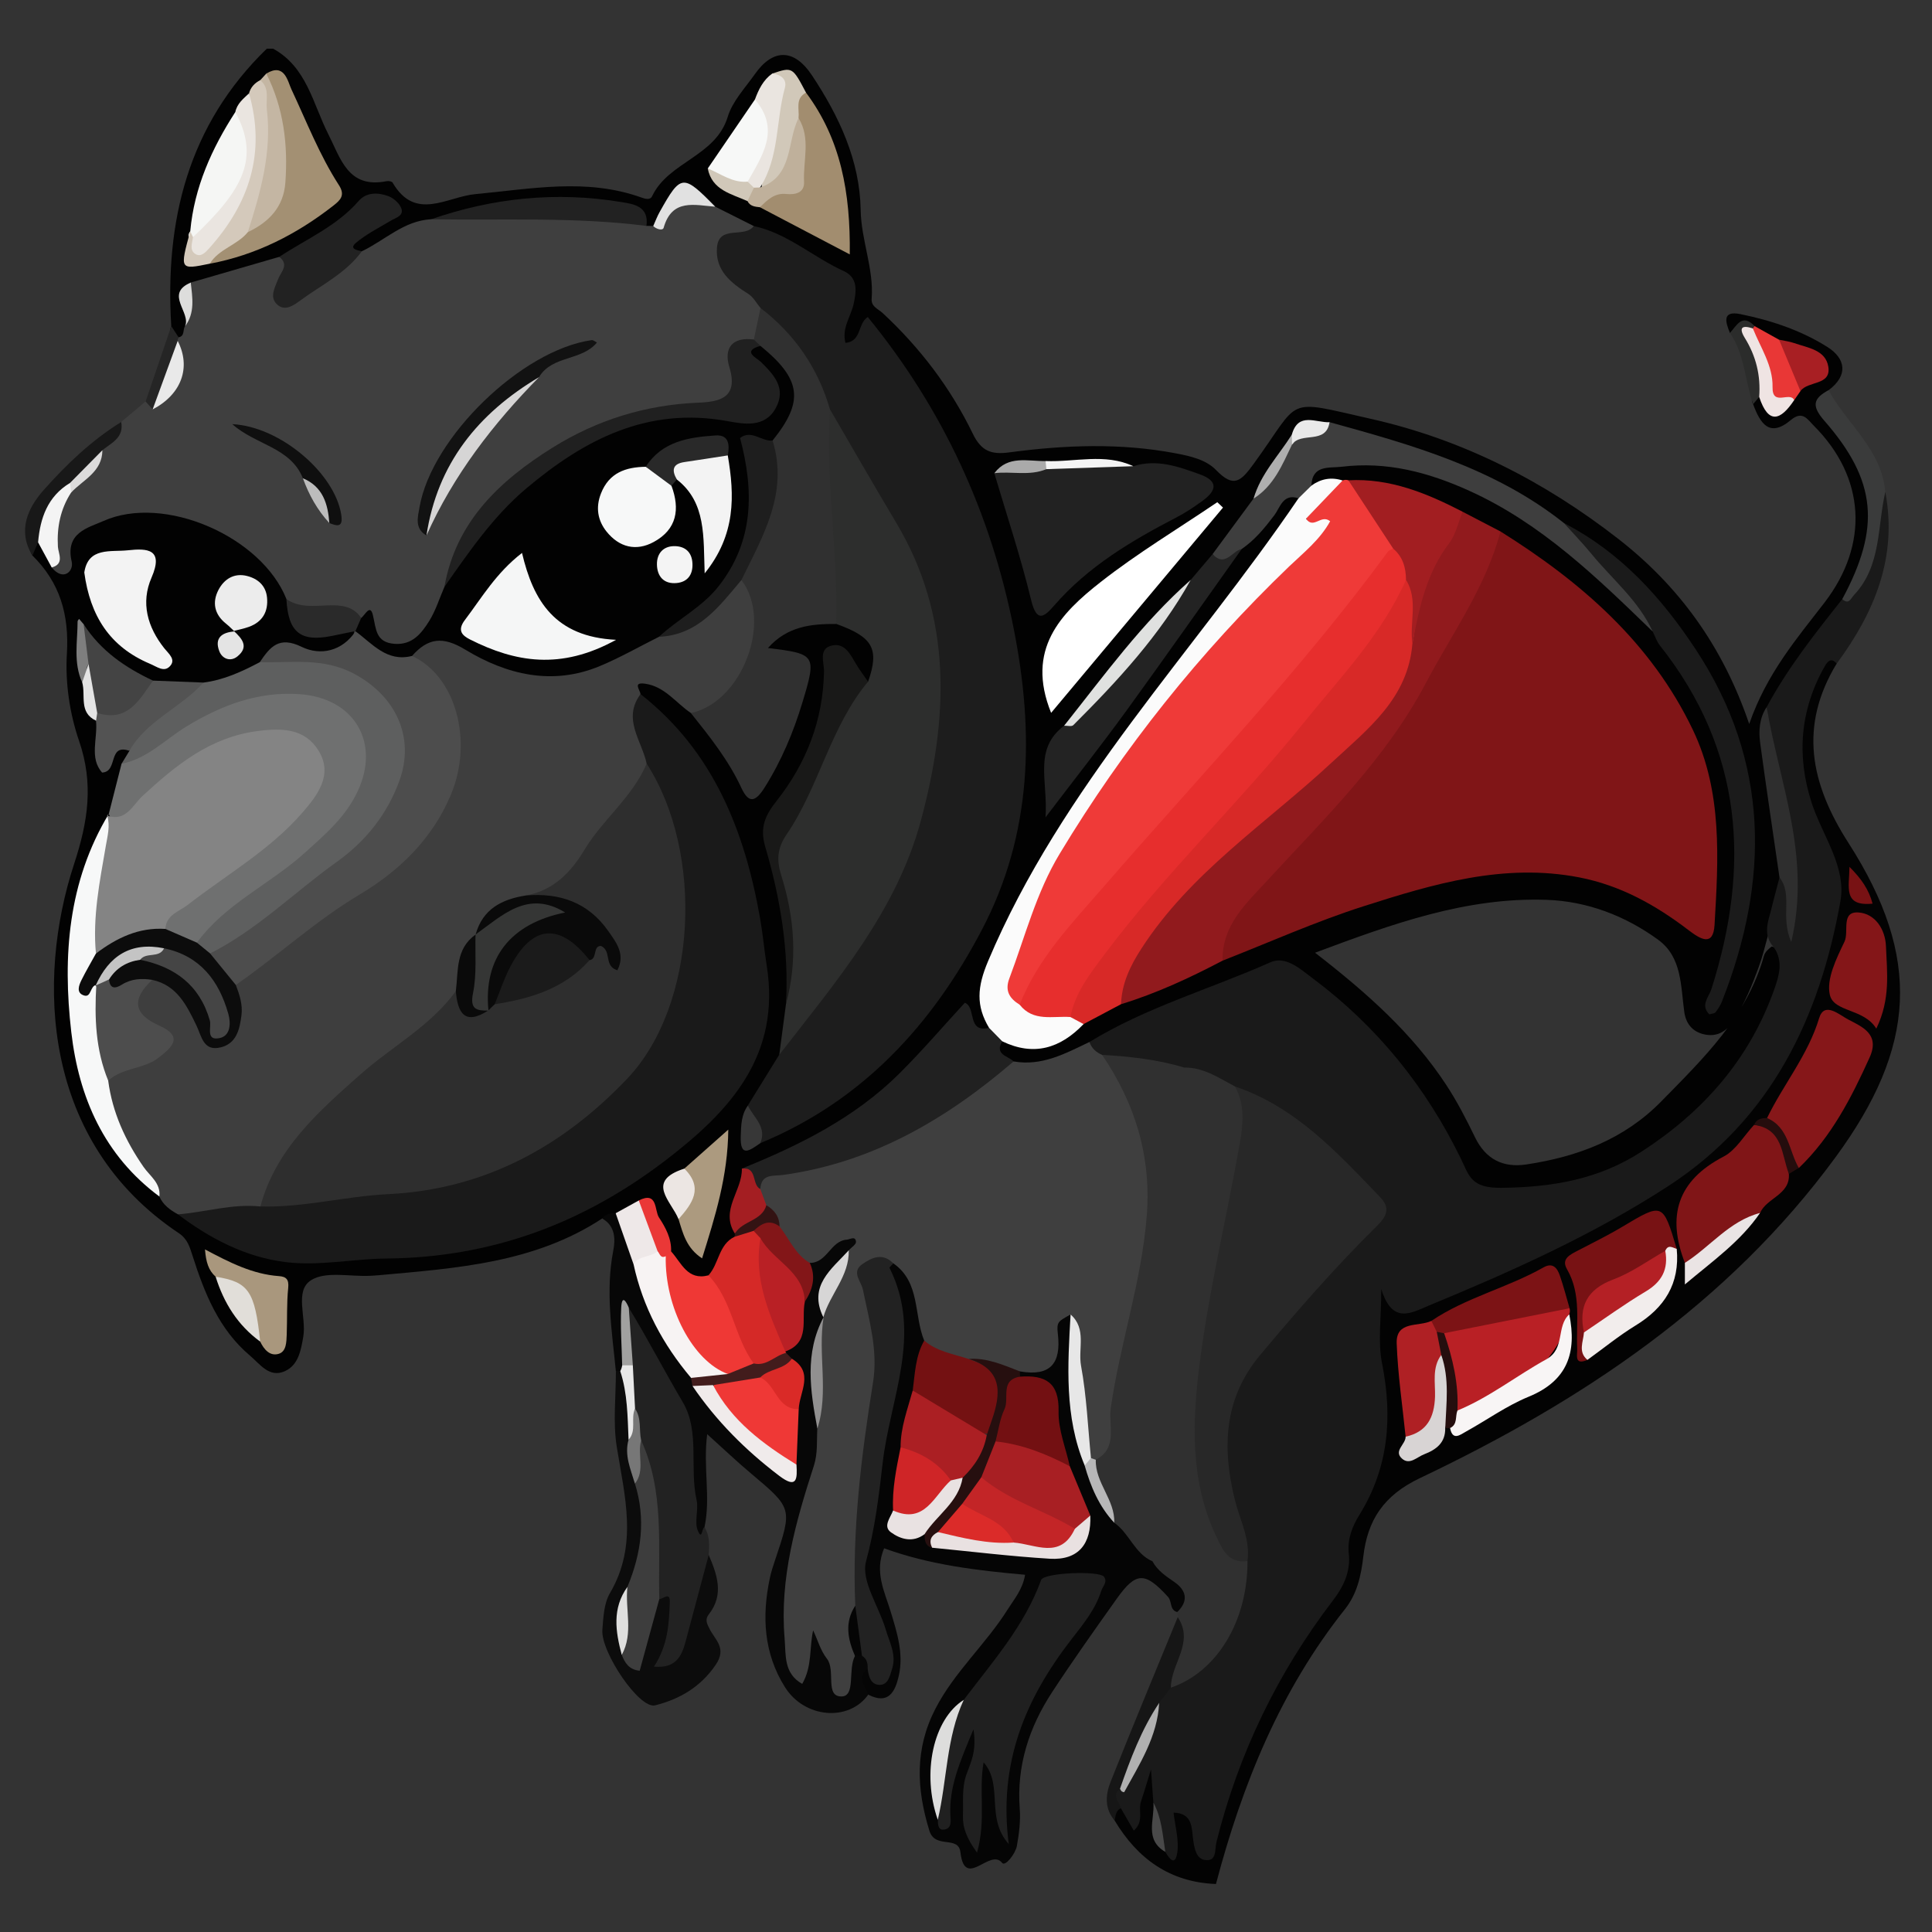 <?xml version="1.0" encoding="utf-8"?>
<!-- Generator: Adobe Illustrator 16.0.0, SVG Export Plug-In . SVG Version: 6.00 Build 0)  -->
<!DOCTYPE svg PUBLIC "-//W3C//DTD SVG 1.1//EN" "http://www.w3.org/Graphics/SVG/1.1/DTD/svg11.dtd">
<svg version="1.1" id="Calque_1" xmlns="http://www.w3.org/2000/svg" xmlns:xlink="http://www.w3.org/1999/xlink" x="0px" y="0px"
	 width="1200px" height="1200px" viewBox="0 0 1200 1200" enable-background="new 0 0 1200 1200" xml:space="preserve">
<rect x="0" y="0" width="1200" height="1200" fill="#333333" stroke="none"/>
<g>
	<path fill="none" d="M169.657,30.235c334.053,0,668.146,0.097,1002.222-0.365c13.475-0.016,16.119,2.635,16.07,16.071
		c-0.453,370.775-0.453,741.533,0,1112.275c0.049,13.46-2.596,16.186-16.07,16.12c-138.846-0.649-277.773-0.39-416.619-0.39
		c-1.393-1.524-2.205-3.309-2.545-5.352c11.791-59.175,35.043-113.305,71.467-161.516c9.324-12.292,15.906-24.909,17.609-40.607
		c2.92-26.773,16.852-43.234,42.928-54.975c62.156-28.022,118.654-65.709,171.146-109.656
		c33.357-28.005,62.822-59.189,86.645-95.385c25.525-38.854,40.152-80.774,28.412-128.054
		c-5.123-20.603-16.508-38.522-28.377-55.615c-25.803-37.063-30.293-74.288-5.045-113.232
		c21.131-30.601,33.779-63.634,28.963-101.572c-2.998-17.157-11.496-31.574-22.25-44.855c-4.846-6.016-11.205-11.141-10.863-19.962
		c5.691-18.997,3.617-23.83-14.467-30.852c-9.682-3.787-19.523-7.371-29.432-10.646c-4.248-1.395-11.254-4.549-9.764,5.563
		c8.061,13.119,9.666,28.297,14.012,42.56c2.838,5.732,6.748,10.565,13.719,7.987c14.271-5.247,22.283,3.454,29.807,12.803
		c26.982,33.268,26.451,72.585-0.031,106.194c-14.904,18.949-30.277,37.695-40.283,60.13c-6.225,13.881-12.113,13.979-19.623,0.154
		c-13.1-24.163-24.744-48.861-44.318-69.083c-55.15-56.945-122.678-90.002-199.285-106.778c-18.08-3.949-31.961-1.063-41.482,16.079
		c-2.805,5.06-6.875,9.543-10.021,14.498c-7.281,11.408-15.275,14.562-27.471,6.008c-16.021-11.189-34.51-15.495-53.984-14.814
		c-24.146,0.835-48.406-2.375-72.422,2.806c-11.4,2.44-21.1-1.459-26.719-11.887c-15.689-28.995-37.208-53.425-57.803-78.893
		c-11.644-14.384-13.8-35.919-13.687-55.777c0.187-31.136-10.062-59.117-26.984-84.756c-11.952-18.17-21.852-17.903-33.503,0.243
		c-7.095,11.028-15.544,21.325-21.325,32.928c-9.316,18.722-32.449,20.627-43.006,37.468c-1.614,2.57-6.065,1.922-9.316,1.192
		c-41.117-9.098-81.756-5.311-122.135,4.638c-1.281,0.316-2.756,1.208-3.786,0.779c-20.725-8.635-46.469-9.503-60.496-28.728
		C193.269,80.766,186.425,52.646,169.657,30.235z"/>
	<path fill="none" d="M755.293,1170.183c0,1.233-0.033,2.5-0.033,3.764c-242.152,0-484.257-0.195-726.403,0.455
		c-14.903,0-16.76-3.989-16.744-17.418c0.398-370.386,0.43-740.787-0.064-1111.173c-0.016-13.751,3.089-16.224,16.257-15.941
		c45.779,0.973,91.6,0.365,137.411,0.365c2.124,6.908-2.708,10.938-6.463,15.276c-29.4,34.16-47.271,72.285-45.86,118.827
		c0.366,12.276-5.181,25.03-3.356,38.044c-3.373,16.378-10.427,31.517-15.892,47.198c-3.746,7.119-10.589,11.035-16.557,15.868
		c-15.657,12.454-31.298,24.965-44.637,40.022c-10.637,11.992-15.592,25.144-7.516,40.655c18,14.692,20.854,34.104,20.222,56.109
		c-0.714,24.86,5.116,49.347,12.64,73.031c5.011,15.843,3.714,30.008-1.978,45.617C36.527,575.07,32.222,630.06,52.404,685.423
		c8.935,24.504,22.63,45.472,43.801,61.251c16.079,11.967,28.266,26.529,33.908,46.443c4.898,17.222,14.182,32.369,27.666,44.401
		c13.184,11.806,22.452,8.368,25.46-9.18c0.981-5.772,0.494-11.74,0.875-17.609c1.297-19.169,4.622-22.883,23.846-23.11
		c31.42-0.371,62.556-3.438,93.456-8.708c25.792-4.395,49.258-16.54,74.377-23.352c9.122,4.313,12.179,12.795,10.379,21.163
		c-5.173,24.163,0.373,47.919,1.119,71.774c-1.727,29.4,1.476,58.493,7.038,87.373c2.57,13.283,1.16,25.25-4.265,37.916
		c-9.3,21.68-17.725,43.897,1.224,65.84c8.919,10.344,18.106,15.079,30.406,7.621c11.392-6.875,21.819-14.222,16.143-31.022
		c-5.464-16.135,6.374-33.293-1.646-49.623c-0.616-5.934-1.03-11.902-2.676-17.675c2.344-14.952-0.94-29.709-1.427-44.531
		c-0.162-5.222,0.503-11.028,5.546-13.881c5.685-3.181,9.852,1.053,13.517,4.8c4.605,4.701,9.665,9.047,15.162,12.292
		c27.317,16.055,31.582,37.8,20.028,66.18c-8.335,20.512-7.37,42.163,1.978,62.789c9.414,20.759,29.336,26.402,49.469,14.109
		c15.511-6.908,19.127-14.79,14.343-34.54c-2.919-12.066-7.557-23.742-9.163-36.067c-2.294-17.821,3.682-23.448,20.668-18.682
		c18.997,5.32,38.627,6.504,57.803,10.313c20.516,4.054,22.59,9.358,10.914,27.324c-14.254,21.927-32.75,40.738-45.844,63.538
		c-9.187,15.99-10.995,32.871-10.314,50.871c0.698,19.248,15.009,27.762,27.527,37.396c6.949,5.303,20.848-1.639,23.555-10.347
		c0.779-2.515,1.039-5.206,0.813-7.802c-5.871-63.324,36.73-105.065,67.85-151.867c5.285-7.963,13.168-7.882,20.645-2.577
		c7.572,5.367,13.635,12.112,16.863,21.097c0.551,1.945,0.715,3.908,0.551,5.919c-7.182,32.676-22.783,62.175-35.725,92.662
		c-4.217,9.941-6.373,19.753-2.789,30.227c13.799,13.881,23.189,33.698,47.191,33.634
		C747.754,1161.784,751.969,1166.033,755.293,1170.183z"/>
	<path fill="#020202" d="M374.091,756.792c-42.163,27.73-90.569,30.908-138.675,35.256c-1.93,0.161-3.892,0.307-5.879,0.388
		c-12.357,0.552-27.365-3.016-36.39,2.758c-10.379,6.682-2.732,23.027-4.759,34.964c-1.428,8.365-2.976,17.724-11.49,21.533
		c-9.682,4.314-15.446-4.491-21.658-9.697c-19.281-16.28-28.233-38.789-35.619-61.931c-1.84-5.74-3.17-10.508-8.619-14.156
		c-84.756-56.613-88.705-157.009-64.947-229.383c8.651-26.335,12.211-49.752,3.041-76.388c-5.846-16.955-8.635-36.146-7.557-54.001
		c1.476-24.341-4.298-44.222-21.406-61.112c-2.368-3.762-2.238-6.973,2.091-9.227c7.257,0.333,9,7.541,13.72,10.93
		c9.13-23.133,28.046-33.414,50.879-33.349c34.76,0.065,64.097,14.846,87.642,40.468c4.452,4.849,6.617,11.189,7.558,17.749
		c0.567,15.3,8.902,20.393,23.238,17.919c5.059-0.859,10.273-2.011,14.871,1.727c-2.522,19.298-17.481,18.114-29.887,15.511
		c-11.603-2.408-19.809-0.713-27.098,8.003c-11.157,8.286-23.798,12.421-37.517,13.638c-9.26,0.049-18.543,0.681-27.698-1.216
		c-19.241-6.081-36-15.56-45.779-34.071c0.633,10.241-0.203,20.401,2.854,30.22c1.517,7.938,2.425,16.021,7.079,22.995
		c3.697,9.041,0.875,19.062,3.997,28.549c-0.746,2.125,4.322,0.065,1.71,0.252c-1.224,0.081-1.443-0.438-1.03-1.679
		c2.23-6.681,3.941-14.133,13.833-8.773c1.363,3.77,0.268,7.313-0.859,10.865c-3.244,11.57-4.37,23.79-10.565,34.452
		C41.49,572.621,37.768,635.411,67.25,698.704c7.419,15.958,21.09,26.272,32.579,38.58c4.727,5.011,9.495,9.973,15.089,14.091
		c34.59,25.688,73.072,32.256,115.284,26.207c25.135-3.617,50.863-3.242,75.771-9.356c60.69-14.839,109.259-48.877,149.266-95.728
		c21.276-24.94,17.335-55.33,14.101-84.511c-6.625-59.653-27.869-112.754-73.429-154.033c-6.048-10.581-2.1-14.181,8.83-12.146
		c11.311,2.091,18.601,10.419,26.335,17.903c11.741,11.497,21.706,24.349,29.076,39.089c4.833,9.665,9.568,9.503,14.798,0.414
		c9.868-17.084,16.792-35.32,21.187-54.512c1.913-8.319,0.122-14.295-9.649-15.292c-4.728-0.502-9.625-1.71-10.346-7.143
		c-0.778-6.098,4.273-9.082,8.725-11.871c11.651-7.313,24.455-8.335,37.792-6.616c24.495,10.07,30.073,22.89,17.984,40.89
		c-10.363,1.144-11.676-11.44-20.758-13.971c-5.416,9.803-2.708,20.676-5.448,30.504c-5.481,19.629-11.822,38.928-24.754,54.917
		c-9.617,11.878-11.295,24.114-7.143,38.376c8.416,28.995,11.959,58.688,10.662,88.932c0.065,10.217-3.138,19.85-5.335,29.677
		c-3.535,13.135-10.225,24.6-18.446,35.287c-2.692,4.49-4.403,9.389-4.152,14.658c0.365,7.396,4.719,3.276,7.89,2.4
		c97.494-45.114,163.333-147.01,158.696-250.771c-3.893-86.889-30.504-166.739-83.224-236.957c-4.5-5.992-6.908-11.4-16.208-3.867
		c-9.414,7.646-14.376-2.319-11.425-9.098c12.073-27.95-6.957-37.015-26.003-47.028c-8.684-4.565-17.319-9.204-26.522-12.69
		c-8.716-3.713-17.303-7.703-24.957-13.378c-17.068-13.022-17.068-13.022-30.788,3.584c-2.538,3.057-4.978,6.097-9.349,6.56
		c-1.979-0.349-3.632-1.224-5.149-2.522c-11.854-11.125-27.268-13.135-41.725-11.959c-28.897,2.311-58.274,2.457-86.223,12.041
		c-16.622,2.473-28.623,15.414-44.482,19.613c-12.057-0.835-11.279-6.065-4.598-13.371c5.595-6.178,14.895-7.751,18.365-17.383
		c-26.092,4.086-42.268,27.998-66.593,35.57c-16.055,7.938-33.009,12.835-50.726,14.928c-10.484,7.038,0,17.238-3.771,25.29
		c-1.103,3.754-2.424,7.273-7.192,7.467c-3.754-1.808-7.095-3.851-4.914-8.927c-4.021-65.645,10.476-124.892,59.345-172.317
		c1.313,0,2.611,0,3.916,0c20.944,11.489,24.682,34.192,34.225,52.988c7.808,15.373,12.341,34.103,36.285,29.303
		c1.167-0.21,3.259,0.105,3.706,0.9c14.148,24.293,33.763,8.765,51.43,7.144c34.355-3.179,68.799-10.12,102.837,2.027
		c2.627,0.941,5.676,1.856,6.924-0.73c10.232-21.527,39.439-24.568,46.979-49.338c2.92-9.601,10.728-17.823,16.752-26.353
		c11.327-16.159,24.463-16.094,35.555,0.625c16.824,25.378,29.757,52.841,30.252,83.645c0.316,18.868,8.237,36.35,6.827,55.152
		c-0.365,4.914,4.006,6.243,6.746,8.765c23.247,21.568,42.245,46.517,56.044,74.96c5.262,10.874,11.424,13.168,22.582,11.677
		c34.459-4.606,69-5.984,103.479,0.575c9.113,1.711,18.859,3.949,25.037,10.346c11.125,11.538,15.52,6.957,23.514-3.998
		c29.951-41.133,18.211-40.022,72.52-27.803c57.035,12.803,107.971,38.863,153.783,74.548
		c37.314,29.06,64.752,66.155,81.357,115.007c10.898-31.419,29.514-53.003,46.785-75.423c27.713-36.082,25.492-77.669-6.633-109.811
		c-3.957-3.957-7.006-9.665-14.303-3.543c-13.428,11.311-19.086,1.832-23.416-9.811c-1.932-3.357-0.082-4.8,2.887-5.676
		c5.934,1.338,10.604,11.093,17.92,2.685c2.301-2.571,4.15-5.457,6.42-8.02c3.291-5.026,14.465-5.042,11.449-13.013
		c-3.518-9.284-14.982-8.076-22.77-11.846c-5.691-2.06-10.879-5.198-16.199-8.035c-4.572-3.503-9.422,1.046-14.092-0.349
		c-2.771-6.673-5.107-14.084,6.504-11.725c19.037,3.884,37.668,10.063,54.033,20.425c11.27,7.095,13.168,17.555,0.713,26.838
		c-6.697,11.012,2.984,16.922,7.912,23.741c25.365,34.946,29.549,70.461,4.412,107.33c-15.602,23.708-35.627,44.465-47.238,70.858
		c-5.887,15.568,0.859,30.649,2.627,45.666c2.109,17.83,3.389,35.813,6.535,53.546c0.098,6.446-1.459,12.503-4.426,18.204
		c-6.926,12.089-8.449,26.052-13.184,38.903c-4.283,11.684-8.904,23.182-15.861,33.576c-4.412,6.648-10.217,10.086-18.293,8.206
		c-7.266-1.687-11.156-6.909-12.113-13.881c-2.254-16.12-1.396-33.958-16.104-44.734c-20.465-14.96-44.191-24.016-69.373-24.876
		c-49.85-1.743-95.84,14.879-143.84,32.847c32.188,24.925,60.357,49.963,81.389,81.974c6.844,10.412,12.537,21.472,17.953,32.661
		c6.582,13.557,17.303,19.103,32.012,16.849c31.75-4.8,60.598-15.584,83.742-39.212c26.123-26.675,53.092-52.573,63.666-90.196
		c0.68-2.514,2.787-4.37,4.896-5.968c14.238,4.241,9.26,15.382,7.264,23.854c-4.639,20.076-15.307,37.396-27.68,53.71
		c-39.066,51.746-88.818,81.893-155.906,78.26c-12.082-0.68-15.26-8.366-18.957-16.67c-16.023-35.709-39.406-66.162-66.877-93.683
		c-5.125-5.108-11.059-9.292-16.25-14.222c-16.768-16.022-33.99-18.009-55.266-7.524c-29.287,14.433-60.748,24.26-89.678,39.665
		c-14.301,9.697-29.465,15.956-47.223,11.741c-6.648-3.958-17.643-5.611-9.502-17.548c17.805,0.034,36,1.462,50.563-12.128
		c8.303-4.541,16.963-8.303,25.184-12.99c20.807-9.924,42.473-17.83,63.262-27.876c40.736-17.741,81.537-34.939,124.947-45.982
		c57.068-14.53,111.264-14.563,160.902,22.12c10.197,7.557,14.172,4.832,15.484-7.857c7.883-77.434-20.059-139.486-79.574-188.242
		c-16.15-13.233-31.605-27.519-50.156-37.614c-9.016-3.617-16.574-9.982-25.557-13.695c-21.115-9.454-42.568-17.571-66.049-18.503
		c-1.934,0.098-3.879,0.081-5.807,0.081c-6.877-0.681-13.721,2.214-20.596,0.316c-0.828-12.057,1.477-15.836,15.033-17.319
		c19.492-2.125,39.18-3.154,58.281,3.592c43.883,15.455,82.672,38.936,115.203,72.463c9.113,9.382,18.682,18.349,27.73,27.796
		c55.719,67.039,64.381,142.381,40.492,220.309c45.131-127.916-15.195-225.069-99.391-280.538
		c-42.65-32.36-92.629-47.807-143.258-61.574c-7.654-0.665-15.486-2.108-21.406,4.889c-8.238,12.3-16.703,24.438-23.092,37.825
		c-6.129,13.151-16.67,23.148-24.746,34.922c-4.994,6.438-10.994,11.903-16.51,17.83c-27.404,28.817-52.605,59.466-77.074,90.772
		c-10.996,9.94-11.531,22.784-9.764,37.639C696.361,443.002,728,387.866,768.525,339.46c8.012-9.098,15.795-18.381,23.807-27.463
		c3.793-4.249,9.08-12.738,15.939-2.36c-6.549,22.898-24.697,37.963-38.059,56.296c-40.77,56.029-82.412,111.457-122.031,168.263
		c-15.729,22.549-20.48,52.03-34.881,76.421c-5.48,9.308,5.125,18.6,3.098,28.507c-11.709,4.835-11.709,4.835-15.56-13.475
		c-34.022,49.85-81.156,81.083-134.443,104.094c-4.135,11.319-9.511,22.348-7.557,34.98c0.057,1.864-0.211,3.663-0.714,5.479
		c-5.457,8.677-8.563,19.087-18.065,24.908c-13.233,2.985-19.679-5.658-25.639-15.08c-5.262-9.94-5.992-22.525-17.157-28.897
		c-4.849,0.793-8.765,4.054-13.532,5.076C380.561,757.148,377.188,755.008,374.091,756.792z"/>
	<path fill="#1A1A1A" d="M1101.029,561.221c1.396-5.4,2.789-10.8,4.248-16.192c15.113,9.414,5.773,21.455,5.303,32.133
		c4.525-9.933,2.418-21.455,1.574-32.604c-1.945-25.257-8.074-49.866-12.811-74.636c-2.012-10.452-0.697-20.579-2.012-30.771
		c13.006-24.179,29.936-45.617,46.947-67.023c13.184-12.868,19.086-28.646,19.979-46.947c0.34-6.787-4.361-16.176,6.764-19.558
		c7.621,40.534-6.764,74.824-30.195,106.543c-21.602,25.654-26.238,56.093-11.256,84.058c23.125,43.023,17.189,82.591,2.01,126.067
		c-23.172,66.618-70.881,108.229-129.504,140.695c-36.65,20.303-74.727,37.785-113.938,52.639
		c-7.818,2.951-16.184,9.86-25.623,1.914c-2.139,20.043,4.834,39.502,3.959,59.48c-0.244,5.872,1.492,12.326-0.486,17.579
		c-13.916,36.715-18.033,77.759-40.869,110.256c-28.895,41.175-49.67,85.446-64.572,133.011c-2.4,7.621-0.42,20.254-11.385,20.22
		c-11.318-0.031-11.189-12.356-13.523-21.583c-0.893,7.702,3.211,16.638-4.912,21.211c-5.094,2.887-7.834-2.629-10.299-6.438
		c-3.779-10.282-5.416-20.985-7.168-31.64c-0.227-2.562,0.389-5.106,1.102-9.13c-1.49,4.363-1.863,7.297-1.814,10.348
		c0.146,6.939,1.654,16.036-6.957,17.658c-7.281,1.363-9.082-7.59-12.357-12.827c-0.535-5.042-5.334-10.038-0.242-15.145
		c13.215-14.466,16.848-33.312,23.172-50.921c1.801-5.352,4.266-10.282,9.357-13.33c25.914-19.396,50.531-39.536,44.4-77.319
		c0.211-9.31-1.654-18.229-4.734-26.953c-16.346-46.12-6.553-86.53,27.682-120.749c18.031-18.096,32.869-39.097,51.891-56.27
		c9.57-8.644,10.17-16.51,0.797-26.563c-23.027-24.648-48.438-45.894-79.33-60.001c-10.721-4.411-21.182-9.568-32.824-11.417
		c-16.053-3.275-32.465-4.217-48.424-8.011c-5.074-2.304-9.955-4.735-8.318-11.774c35.158-21.599,74.939-32.854,112.301-49.484
		c9.729-4.337,18.777,4.25,26.367,9.9c39.908,29.757,70.299,67.413,92.109,112.138c5.061,10.443,6.162,18.229,25.039,18
		c32.094-0.356,60.586-5.352,86.955-22.379c38.238-24.681,67.168-57.309,82.59-100.898c3.098-8.773,5.691-17.425-0.211-26.061
		C1093.764,579.578,1099.244,570.351,1101.029,561.221z"/>
	<path fill="#030303" d="M723.801,1150.238c2.367,4.054,6.113,9.341,7.428,0.452c1.168-7.896-1.363-16.346-2.303-24.842
		c12.049,0.422,11.156,9.567,12.162,16.833c0.777,5.448,1.93,11.806,7.266,12.583c7.588,1.137,6.064-6.485,7.215-11.189
		c13.768-55.104,38.027-105.146,72.504-150.229c6.617-8.693,10.867-17.805,9.68-28.898c-0.953-8.95,2.094-16.832,6.668-24.162
		c18.211-29.434,20.627-60.779,13.945-94.251c-2.609-13.2-0.439-27.341-0.439-45.926c6.877,22.283,18.666,14.822,29.531,10.313
		c51.326-21.209,102.002-43.863,148.738-74.238c64.186-41.725,94.088-104.807,106.932-176.995
		c3.797-21.373-11.285-40.768-17.871-61.023c-9.471-29.117-7.264-57.861,8.189-84.926c1.672-2.903,3.908-5.61,7.33-1.572
		c-23.512,38.903-16.395,74.36,7.381,111.456c45.695,71.271,41.951,126.951-8.047,195.125
		c-66.891,91.22-157.881,151.624-258.102,199.302c-22.814,10.815-32.627,26.368-35.221,48.682
		c-1.395,12.066-3.893,23.286-11.416,32.757c-40.188,50.597-63.813,108.909-80.111,170.694c-28.541-1.068-48.648-15.6-62.951-39.437
		c-2.676-4.574-3.018-7.947,3.857-7.687c2.5,4.313,4.996,8.627,8.045,13.979c6.584-5.742,2.563-12.683,4.477-18.099
		c1.814-5.32,3.34-10.703,6.227-19.914c0.68,9.566,1.055,15.113,1.459,20.66C719.406,1129.739,716.131,1141.319,723.801,1150.238z"
		/>
	<path fill="#3A3B3B" d="M1170.986,305.624c-5.025,21.755-2.383,45.796-19.393,63.91c-2.045,2.181-3.246,6.333-7.33,2.595
		c23.902-44.409,21.471-73.518-11.109-110.775c-8.123-9.268-6.973-13.833,2.58-19.014
		C1147.279,263.559,1168.816,279.167,1170.986,305.624z"/>
	<path fill="#2B2C2B" d="M1092.66,246.539c-1.264,1.508-2.496,3-3.793,4.516c-5.061-14.668-5.191-30.933-14.367-44.271
		c4.23-4.581,7.572-12.357,15.309-4.232c-0.164,0.843-0.326,1.662-0.486,2.505C1089.645,218.938,1104.971,231.644,1092.66,246.539z"
		/>
	<path fill="#3F3F3F" d="M118.494,175.495c18.317-5.312,36.634-10.622,54.934-15.941c13.897,4.986-0.122,14.968,5.343,23.53
		c17.765-3.762,28.777-21.155,45.95-27c14.295-6.787,26.068-18.99,43.055-19.906c37.849-6.309,75.788-8.522,113.921-2.959
		c7.054,1.03,14.19,1.897,19.809,7.078c1.395,0.016,2.806,0.049,4.216,0.081c1.906-0.446,3.917-1.346,4.646-3.057
		c7.508-17.555,19.411-17.887,33.859-8.952c7.971,4.021,15.941,7.986,23.912,12.008c0.17,0.617,0.648,1.63,0.421,1.857
		c-19.014,17.708-19.03,17.741,0.682,38.563c3.202,3.373,5.821,7.021,6.673,11.741c0.843,7.435-1.265,13.914-6.228,19.492
		c-6.227,3.625-11.108,7.112-11.343,16.16c-0.495,20.603-5.53,25.322-26.798,26.936c-29.044,2.222-56.377,10.046-81.391,24.739
		c-33.423,19.678-60.31,45.154-69.577,84.82c-2.344,10.897-6.941,20.814-14.409,29.076c-12.859,14.254-26.343,13.208-37.5-2.838
		c-2.011-2.886-4.119-4.759-7.452-5.465c-8.408-3.187-17.124-4.167-26.011-4.452c-7.087-0.21-14.06-1.126-17.319-8.959
		c-15.438-38.831-75.95-65.247-113.63-48.455c-9.632,4.281-23.927,7.241-19.727,25.274c1.378,5.911-5.181,12.438-12.422,3.584
		c0.097-15.86-4.703-32.466,7.07-46.542c6.876-8.506,16.525-14.732,20.944-25.298c4.662-6.487,12.024-10.792,15.162-18.527
		c5.06-4.257,10.095-8.49,15.162-12.739c2.441,0.032,4.776-0.478,7.086-1.216c11.077-8.846,12.974-20.701,11.189-33.755
		c0.154-1.897,0.9-3.503,2.23-4.865c3.965-0.762,2.473-4.703,3.965-6.875C120.051,194.111,112.218,183.887,118.494,175.495z"/>
	<path fill="#050505" d="M731.195,1001.272c-4.848-1.298-3.113-6.52-5.709-9.405c-14.318-15.73-19.881-15.764-31.979,1.297
		c-13.605,19.137-27.211,38.304-40.086,57.958c-14.256,21.827-22.023,45.634-20.043,72.229c0.582,7.687-0.391,15.664-1.801,23.286
		c-0.957,4.964-7.281,12.812-9.098,10.478c-7.51-9.666-23.19,16.996-25.947-6.649c-1.192-10.639-15.706-1.8-19.273-13.364
		c-8.076-26.172-9.105-50.887,3.754-75.796c11.822-22.896,31.282-40.054,44.837-61.59c4.119-6.551,9.342-12.453,10.834-21.599
		c-29.953-2.66-59.475-6.194-87.537-16.445c-6.195,14.661,0.244,26.789,3.997,39.1c4.022,13.2,8.271,26.399,5.068,40.314
		c-2.246,9.746-6.43,17.935-18.949,11.48c-7.955-5.107-10.281-10.688-1.492-17.223c4.516,0.552,9.462,1.802,10.346-5.076
		c0.333-2.61,0.495-5.463-0.681-7.783c-23.733-46.606-5.303-93.213,0.365-139.656c3.632-29.529,15.576-58.623,1.573-88.543
		c-2.011-4.249-0.892-9.146,4.751-11.155c14.814,1.978,15.893,14.772,19.444,25.216c2.473,7.216,3.357,14.871,3.503,22.556
		c-1.03,11.272-3.648,22.218-5.563,33.311c-2.392,11.853-6.227,23.383-7.541,35.465c-1.824,11.676-4.151,23.239-4.565,35.076
		c-5.546,14.596,4.322,16.314,14.7,17.563c3.235,1.427,6.057,3.747,9.746,4.054c20.012,5.237,40.883,3.406,61.121,7.346
		c16.395,3.212,25.703-4.865,26.838-21.697c-2.984-10.864-8.563-20.756-11.709-31.524c-2.74-8.595-6.518-17.287-6.551-26.062
		c-0.064-15.178-7.654-23.481-20.758-28.523c-0.746-2.077-0.371-3.908,1.037-5.611c10.963-4.005,18.602-9.73,18.975-23.481
		c0.178-6.454,0.648-21.974,15.438-9.697c5.563,25.588-2.172,52.169,5.871,77.546c1.006,3.098,1.898,6.229,2.82,9.325
		c3.941,13.72,9.666,26.612,18.682,37.849c8.514,8.644,14.938,19.087,24.602,26.709c5.076,4.8,11.693,8.271,15.211,14.271
		C739.451,989.662,744.428,997.899,731.195,1001.272z"/>
	<path fill="#303030" d="M731.195,1001.272c7.264-6.975,5.645-13.524-1.816-18.681c-5.254-3.633-10.443-7.04-13.557-12.813
		c-5.416-57.731-1.59-114.813,11.447-171.277c9.65-41.71,15.066-83.564,6.244-126.198c-0.682-3.309-0.146-6.486,2.094-9.211
		c12-0.162,21.469,6.454,31.426,11.709c14.109,10.152,9.537,24.552,7.85,37.688c-5.611,44.012-17.643,86.888-23.4,130.833
		c-3.811,29.158-4.896,58.478,2.059,87.49c3.568,14.869,9.859,28.282,21.293,38.821c0.18,37.201-19.021,68.905-47.58,78.602
		c-5.951-7.377-1.539-14.658,0.859-21.567c2.531-7.281,2.889-14.726,3.439-22.218
		C731.648,1003.382,731.553,1002.311,731.195,1001.272z"/>
	<path fill="#070707" d="M538.916,1036.398c-7.021,5.544-1.492,10.8,0.365,16.167c-11.975,16.915-39.519,14.791-51.746-4.671
		c-13.185-20.984-14.409-44.026-9.366-67.753c0.787-3.81,2.027-7.507,3.276-11.221c10.792-32.159,10.727-32.094-15.114-53.838
		c-8.765-7.347-17.068-15.277-27.082-24.293c-2.643,20.725,2.304,39.438-1.678,57.778c1.03,3.131,2.222,7.494-1.127,8.628
		c-4.93,1.688-6.625-3.178-7.322-6.909c-2.562-13.46-3.47-27.307-3.94-40.801c-0.746-22.54-7.589-41.772-20.206-60.066
		c-6.974-10.087-12.56-21.406-15.495-33.584c-0.333,0-0.495-0.795-0.446-0.551c2.319,9.926,2.14,19.979,0.94,30.017
		c-0.446,1.929-1.241,3.731-2.303,5.4c-1.443,1.734-3.137,2.109-5.148,0.988c-2.424-24.875-6.511-49.62-1.63-74.79
		c1.379-7.055,1.379-15.421-6.827-20.043c2.027-3,5.067-3.373,8.327-3.243c11.757,6.843,10.021,19.979,14.327,30.324
		c7.305,24.877,19.33,47.433,33.779,68.823c1.078,1.459,2.051,2.982,3,4.54c13.468,20.821,30.374,38.335,49.988,53.451
		c7.419,5.708,6.657,0.128,7.119-4.379c0.219-9.471-0.446-18.926,0.665-28.282c0.714-10.542,8.667-21.31-0.875-31.589
		c-1.395-1.071-2.514-2.369-3.356-3.893c-0.365-1.734-0.163-3.438,0.495-5.092c7.159-8.303,7.629-18.78,9.332-28.867
		c3.325-8.365,2.563-17.805,6.633-25.962c5.943-7.557,12.333-15.421,22.5-15.956c11.303-0.682,11.806,4.783,4.711,12.211
		c-11.773,10.54-19.744,22.735-17.052,39.568c-0.268,1.913-0.868,3.747-1.711,5.447c-5.514,20.288-3.268,40.673-1.249,61.039
		c3.325,18.684-0.43,36.39-7.402,53.646c-12.406,30.583-10.946,62.271-9.933,94.152c3.454-0.064,3.909-0.938,4.387-2.416
		c2.31-7.119-1.33-19.136,7.524-20.254c8.571-1.054,8.335,11.449,12.333,17.739c2.424,3.797,3.405,8.368,4.751,13.624
		c2.959-5.222,3.721-10.478,7.954-13.688c1.808-0.973,3.738-1.295,5.749-0.973C540.692,1028.907,541.989,1032.02,538.916,1036.398z"
		/>
	<path fill="#222222" d="M390.527,812.188c11.757,19.297,22.119,39.372,33.625,58.833c10.63,17.969,4.005,40.509,8.505,60.649
		c1.379,6.193-1.565,13.72,0.828,19.167c2.659,6.098,2.392-1.75,4.086-2.301c3.34,5.416,3.073,11.319,2.586,17.287
		c2.66,18.471-4.532,35.353-8.7,52.702c-1.208,5.061-3.365,9.892-6.908,13.85c-4.095,4.524-9.163,8.334-15.357,5.677
		c-7.776-3.308-3.989-9.861-2.554-15.147c2.984-11.286,7.371-22.444-0.697-33.47c-5.084-21.827,0.526-44.37-5.068-66.359
		c-2.229-8.755-3.608-17.87-6.511-26.563c-2.125-7.331-1.962-15.145-4.597-22.395c-2.23-8.823-0.818-17.628-0.049-26.434
		C391.84,835.896,383.367,823.864,390.527,812.188z"/>
	<path fill="#0C0C0C" d="M409.492,993.229c2.408-0.034,6.754-4.77,6.527,1.784c-0.438,13.426-1.168,26.919-9.819,40.152
		c13.151,1.264,17.092-6.033,19.549-15.243c4.832-18.034,9.632-36.067,14.449-54.099c5.262,12.276,9.657,24.631,0.064,36.876
		c-2.578,3.276-1.126,5.838,0.349,8.82c3.47,7.039,11.043,12.066,3.933,22.524c-9.511,13.995-22.801,21.472-37.695,25.185
		c-9.779,2.4-33.771-33.146-32.709-46.929c0.591-7.752,0.989-16.476,4.759-22.865c17.522-29.871,9.09-60.066,4.176-90.847
		c-2.433-15.291-0.503-31.28-0.536-46.963c0.917,0,1.809,0,2.725,0c9.13,12.486,6.811,27.309,8.497,41.271
		c1.03,9.358,2.165,18.749,4.987,27.795c7.735,22.233,5.481,43.801-4.29,64.836c-5.822,12.648-10.192,25.46-3.762,39.195
		c1.557,3.891,2.983,5.82,5.246,0.211C400.24,1014.277,400.792,1002.019,409.492,993.229z"/>
	<path fill="#161616" d="M731.52,1004.45c10.541,15.764-4.346,29.062-4.281,43.785c-2.432,3.146-4.85,6.34-7.266,9.471
		c-7.135,18.229-13.686,36.715-24.322,53.321c-5.451,4.28-0.359,8.043,0.551,12.048c-3.277,1.557-3.244,4.784-3.861,7.687
		c-6.453-7.396-5.674-16.167-2.527-24.064C703.367,1072.495,717.559,1038.539,731.52,1004.45z"/>
	<path fill="#181818" d="M75.285,262.115c1.824,9.666-5.927,12.9-11.692,17.506c-3.438,10.127-12.503,15.551-19.112,23.028
		c-12.771,7.873-10.548,24.859-20.846,34.225c-1.16,2.725-2.335,5.465-3.519,8.189c-9.463-15.56-2.741-29.692,6.997-40.671
		C41.254,288.451,56.887,273.491,75.285,262.115z"/>
	<path fill="#252525" d="M94.81,254.291c-1.443-1.639-2.903-3.268-4.362-4.915c5.311-15.608,10.638-31.216,15.941-46.825
		c1.524,2.343,3.033,4.662,4.565,6.989c-0.397,0.682-0.6,1.427-0.6,2.206C110.734,227.955,105.553,242.136,94.81,254.291z"/>
	<path fill="#3E3E3E" d="M110.54,754.262c-4.816-2.691-9.235-5.804-11.546-11.091c-10.606-17.319-28.176-30.195-32.044-51.797
		c-1.119-6.259-4.087-12.193-3.008-18.812c3.738-12.356,16.095-11.642,24.925-16.2c10.379-5.302,14.417-9.826,2.725-19.215
		c-15.414-12.39-14.328-17.125,3.389-30.715c17.515,0.487,23.247,14.497,30.682,26.628c2.83,4.638,3.495,12.974,11.514,10.523
		c6.195-1.914,7.136-8.644,7.589-14.675c0.446-5.855-1.662-11.676-0.154-17.547c18.47-20.409,40.306-36.73,63.398-51.407
		c15.998-10.151,32.862-19.881,44.92-34.289c27.519-32.863,47.628-67.923,2.076-119.549c6.875-11.092,16.014-18.251,28.882-10.378
		c38.887,23.798,77.247,24.146,115.721-0.6c2.181-1.395,4.8-2.052,7.273-2.838c15.729-2.838,28.532-10.63,39.292-22.387
		c4.468-4.881,7.857-12.455,16.874-10.338c7.751,3.235,9.795,9.94,10.225,17.384c1.346,23.278-6.073,43.573-22.038,60.43
		c-5.871,6.227-12.779,11.701-22.136,5.457c-9.26-6.243-16.038-16.29-28.161-18.146c-8.222-1.233-3.421,3.616-3.122,6.405
		c-0.365,14.603,4.735,28.298,7.111,42.479c-11.773,31.355-36.455,53.507-56.563,78.877c-4.71,5.984-13.216,4.946-19.906,7.273
		c-13.817,2.772-24.3,10.111-31.022,22.655c-7.428,9.875-8.157,21.981-11.043,33.381c-5.563,15.957-19.793,23.937-31.963,33.357
		c-35.773,27.698-70.266,56.336-89.872,98.677c-1.079,2.434-3.405,3.828-5.83,4.995C142.738,755.657,126.764,759.613,110.54,754.262
		z"/>
	<path fill="#3F3F3F" d="M511.583,818.058l-0.219,0.099c-1.176-16.315,10.2-27.86,15.795-41.58c1.614-1.751,4.63-3.632,4.516-5.253
		c-0.316-3.877-3.6-1.525-5.659-1.363c-10.201,0.747-12.244,14.563-23.035,14.433c-14.247,0.195-15.779-12.908-22.055-21.049
		c-1.905-5.092-5.027-9.503-8.384-13.783c-2.821-4.119-4.313-8.628-3.771-13.688c1.459-8.044,7.525-10.087,14.384-10.638
		c42.439-3.568,77.832-24.422,112.933-46.023c11.084-6.811,20.782-15.925,33.479-19.946c17.529,3.099,32.189-4.929,47.092-12.064
		c1.363,3.892,4.135,6.422,7.867,7.979c22.961,16.265,29.221,41.335,32.27,66.715c2.805,23.287,1.816,46.994-3.957,70.185
		c-7.947,31.751-13.979,63.91-18.713,96.295c-1.232,8.48-2.012,17.285-12.324,20.255c-2.385,0.127-4.461-0.616-6.229-2.224
		c-10.93-29.093-3.844-60.357-10.621-89.968c-7.59,4.296-8.807,4.426-7.898,12.081c2.158,18.52-4.799,26.545-23.578,23.271
		c-12.342,4.881-22.492-5.271-34.217-4.93c-9.649-2.546-21.584-1.038-25.217-14.19c-6.584-15.925-2.278-36.195-19.184-47.984
		c-12.171-0.47-14.944,7.639-12.519,16.605c14.375,53.126-4.055,104.84-7.176,157.123c-0.714,12.342,3.608,24.42,0.153,36.502
		c-4.848,10.768-0.186,22.737-4.272,33.633c-4.517,8.271,0.535,24.844-8.198,25.136c-10.719,0.358-3.641-16.247-9.17-23.334
		c-4.152-5.352-5.611-11.368-8.62-17.708c-2.457,10.685-0.461,22.296-6.794,33.243c-11.652-6.553-10.063-17.919-10.938-28.381
		c-3.122-37.248,6.941-72.309,18.163-107.045c2.514-7.768,1.727-15.42,2.149-23.141C507.91,864.146,504.578,840.795,511.583,818.058
		z"/>
	<path fill="#801517" d="M931.973,330.095c49.963,31.257,93.504,68.937,119.498,123.237c18.455,38.62,15.859,80.183,13.459,121.219
		c-0.826,13.719-8.916,8.684-16.051,3.251c-20.404-15.608-42.393-27.909-68.078-32.862c-46.703-9.017-90.619,4.103-133.982,17.983
		c-29.691,9.487-58.379,22.371-87.439,33.747c-8.074-9.146-1.979-16.938,2.416-24.843c11.24-20.222,27.064-37.444,43.541-52.606
		c46.217-42.463,75.861-95.815,105.15-149.801C917.588,356.284,922.031,341.673,931.973,330.095z"/>
	<path fill="#1D1D1D" d="M472.363,191.289c-2.498-2.967-4.436-6.771-7.541-8.716c-10.881-6.844-20.66-14.579-19.5-28.825
		c1.151-14.352,17.158-5.498,22.857-13.354c20.984,4.516,36.844,19.33,55.81,27.933c9.114,4.119,7.938,12.616,6.21,20.506
		c-1.775,7.889-7.508,15.024-5.051,24.146c10.249-1.095,7.378-11.911,13.833-16.079c46.614,57.009,76.396,121.575,90.683,193.723
		c12.762,64.469,11.432,127.284-19.703,186.701c-31.071,59.385-74.434,106.543-137.768,132.716
		c-5.465-6.844-6.341-15.179-7.719-23.352c6.511-10.509,12.998-21.032,19.493-31.542c13.451-33.211,39.236-58.428,57.487-88.647
		c33.066-54.739,40.655-114.019,34.396-175.828c-3.187-31.249-20.011-57.82-35.806-84.269
		c-9.698-16.257-21.284-31.468-27.236-49.785C504.894,231.425,485.928,213.043,472.363,191.289z"/>
	<path fill="none" d="M1101.029,561.221c0.26,9.065,0.52,18.13,0.779,27.212c-28.039,70.153-70.121,125.109-150.133,139.268
		c-18.926,3.373-31.883-1.119-40.834-20.206c-22.865-48.942-58.412-87.115-107.547-116.516
		c57.988-20.831,112.607-43.696,174.002-34.696c19.883,2.927,37.297,12.057,54.195,21.673c16.104,9.163,18.324,26.239,18.391,42.893
		c0.064,8.304-0.813,16.233,9.324,18.585c10.818,2.513,15.553-5.286,18.584-13.411
		C1085.885,604.576,1093.311,582.854,1101.029,561.221z"/>
	<path fill="#1A1A1A" d="M401.651,474.3c-2.984-14.246-15.292-27.666-3.803-43.177c45.349,35.604,64.744,85.04,74.329,139.673
		c1.679,9.583,2.505,19.297,4.038,28.898c8.847,55.875-22.5,90.188-62.855,121.033c-51.496,39.341-108.286,60.39-173.565,60.974
		c-20.587,0.195-41.499,4.768-62.215,2.237c-25.095-3.08-46.996-14.595-67.04-29.66c17.068-1.395,33.787-6.746,51.18-4.913
		c22.963-11.351,48.536-7.848,72.698-12.454c17.288-3.293,34.801-5.367,52.104-8.807c22.152-4.46,42.795-12.729,59.32-28.378
		c18.333-17.353,41.328-29.61,54.131-53.094c25.906-47.538,24.649-96.293,8.424-145.948
		C405.551,491.952,402.9,483.333,401.651,474.3z"/>
	<path fill="#2D2E2D" d="M515.516,254.274c13.703,23.481,27.187,47.06,41.133,70.396c35.409,59.198,32.247,122.135,15.333,185.014
		c-15.179,56.401-52.996,100.381-87.966,145.462c1.378-10.442,2.772-20.919,4.151-31.379c4.273-26.132,2.66-52.022-4.897-77.279
		c-3.997-13.452-3.187-24.828,4.338-37.111c9.875-16.127,18.876-33.033,24.503-51.269c4.703-15.203,13.719-26.546,27.09-34.735
		c7.103-20.312,3.073-27.666-19.728-35.814c-10.411-30.528-8.822-62.393-9.803-93.877
		C509.207,280.496,505.769,266.234,515.516,254.274z"/>
	<path fill="#EF3A38" d="M833.943,298.416c1.152-0.454,2.4-0.502,3.568-0.097c13.443,11.716,26.205,23.895,29.35,42.69
		c-12.438,24.771-31.555,44.555-48.973,65.661c-60.553,73.38-128.143,140.8-184.203,217.958
		c-16.412-3.276-11.061-14.496-8.545-24.251c11.35-43.679,33.178-81.95,59.48-118.315c35.629-49.387,73.072-96.999,117.813-138.563
		c5.645-5.23,12.924-8.554,8.904-21.6C808.027,311.454,822.639,303.062,833.943,298.416z"/>
	<path fill="#303030" d="M515.516,254.274c-2.919,44.555,5.165,88.793,3.908,133.284c-15.462-0.105-30.357,1.338-42.431,14.927
		c29.612,3.665,30.357,4.184,21.503,33.495c-5.595,18.577-13.086,36.512-23.563,53.134c-5.513,8.749-9.713,10.427-14.416,0.332
		c-7.971-17.254-19.695-31.881-31.396-46.566c31.793-6.688,50.977-57.188,31.363-82.607c-3.317-8.57,2.408-15,5.448-21.941
		c8.749-20.027,14.084-40.549,10.792-62.62c0.203-1.889,0.502-3.803,1.362-5.53c13.687-27.316,13.306-30.268-6.608-51.69
		c-1.824-2.246-3.089-4.703-3.234-7.622c1.378-6.527,2.756-13.054,4.119-19.582C493.615,207.579,508.048,228.555,515.516,254.274z"
		/>
	<path fill="#911A1D" d="M931.973,330.095c-9.064,34.59-30.082,63.317-46.428,94.324c-24.959,47.206-62.938,83.929-98.531,122.629
		c-12.975,14.117-28.137,27.682-27.635,49.623c-20.334,10.68-41.092,20.336-63.082,27.05c-8.01-15.081,2.32-26.133,9.049-37.396
		c21.473-35.985,55.006-60.415,85.479-87.764c18.404-16.5,38.107-31.614,55.41-49.396c13.881-14.271,24.424-30.455,27.682-50.604
		c1.021-31.404,14.871-57.317,34.477-80.734C916.289,321.913,924.141,326,931.973,330.095z"/>
	<path fill="#4D4D4D" d="M255.921,407.432c27.252,12.471,38.093,52.793,24.179,86.069c-11.579,27.681-32.036,47.335-56.726,62.117
		c-27.503,16.395-50.831,38.076-76.915,56.166c-9.933-3.421-17.822-8.44-16.347-20.806c25.695-22.104,53.742-41.239,80.078-62.556
		c10.363-8.376,18.795-18.154,25.541-29.312c10.557-17.538,15.868-35.806,4.265-55.331c-11.943-20.06-31.152-26.522-52.687-28.314
		c-8.806-0.762-18.269,3.406-25.939-4.2c6.374-9.316,11.757-16.444,26.02-9.479c11.506,5.595,25.176,2.886,33.593-9.884
		c0.859-0.267,1.727-0.535,2.586-0.827C232.675,399.858,244.31,403.645,255.921,407.432z"/>
	<path fill="#D82927" d="M877.273,399.656c-2.643,34.176-27.73,53.158-50.109,73.947c-40.41,37.599-87.648,68.15-118.314,115.73
		c-6.846,10.573-12.115,21.543-12.553,34.387c-7.783,4.119-15.52,8.238-23.271,12.357c-4.523,1.297-7.506-0.877-9.842-4.476
		c-2.369-14.563,7.166-24.553,14.336-35.045c18.713-27.535,41.092-52.225,63.404-76.769
		c43.396-47.725,86.355-95.734,122.646-149.273c3.131-4.598,4.914-13.298,14.223-9.301
		C879.803,374.082,880.064,386.893,877.273,399.656z"/>
	<path fill="#222222" d="M703.918,289.577c14.563-4.629,27.941,0.219,41.32,5.036c11.58,4.152,10.477,10.03,1.865,16.306
		c-5.238,3.851-10.719,7.524-16.477,10.492c-27.941,14.498-54.762,30.439-75.779,54.601c-6.26,7.257-10.961,10.995-14.398-3.356
		c-6.424-26.547-15.098-52.542-22.865-78.756c9.598-5.716,20.35-3.673,30.662-4.5C666.832,287.056,685.367,286.261,703.918,289.577z
		"/>
	<path fill="#6F7070" d="M67.566,505.55c2.635-10.379,5.279-20.758,7.93-31.168c23.879-19.623,48.642-37.809,79.332-45.398
		c21.033-5.214,41.579-5.101,60.074,8.424c17.409,12.73,22.355,30.236,14.384,50.166c-6.446,16.184-16.759,29.539-30.17,40.469
		c-24.828,20.254-50.417,39.568-76.356,58.379c-8.7,1.646-16.208-0.211-21.738-7.622c-3.138-9.859,4.086-14.213,10.362-18.778
		c17.936-13.054,35.652-26.401,53.255-39.885c10.93-8.392,21.074-17.684,27.065-30.438c7.727-16.395,1.362-28.744-16.671-30.884
		c-16.67-1.979-32.384,2.335-46.744,11.035c-14.562,8.837-27.884,19.184-39.949,31.29c-5.003,5.027-10.039,13.419-19.614,6.989
		C68.312,507.252,67.947,506.401,67.566,505.55z"/>
	<path fill="#5E5F5F" d="M122.313,585.498c17.619-24.179,45.366-36.253,66.95-55.77c12.657-11.424,25.273-22.119,32.797-38.043
		c14.385-30.398-1.946-58.234-36.098-60.536c-25.809-1.751-48.471,6.884-70.145,20.075c-13.217,8.052-24.26,20.02-40.307,23.158
		c1.646-2.668,3.26-5.344,4.89-8.052c5.943-24.276,27.397-31.784,45.982-42.374c12.633-1.597,23.927-6.827,35.003-12.673
		c19.744,0.536,39.366-3.073,58.647,7.257c25.744,13.784,37.996,39.406,27.917,66.74c-7.638,20.659-20.725,37.144-38.806,50.084
		c-26.32,18.795-49.388,42.09-78.65,56.839C124.202,594.311,122.54,590.775,122.313,585.498z"/>
	<path fill="#FBFBFB" d="M664.854,631.698c2.725,1.458,5.449,2.919,8.172,4.379c-14.398,15.081-30.908,20.174-50.514,10.703
		c-4.768-0.779-7.541-3.537-8.189-8.368c-8.205-13.72-7.41-25.298-0.631-41.377c45.744-108.521,127.996-192.109,192.813-287.511
		c1.332-3.974,3.957-6.641,8.012-7.89c5.934-4.281,12.357-5.465,19.395-3.203c-7.654,7.955-15.275,15.941-22.768,23.758
		c4.865,6.794,9.357-3.049,15.033,1.565c-6.26,11.44-16.461,19.476-25.59,28.192c-55.297,53.158-102.73,112.543-142.332,178.22
		c-14.678,24.26-21.504,51.512-31.363,77.628c-2.902,7.687,0.227,12.405,6.422,16.249
		C644.373,624.433,655.398,624.888,664.854,631.698z"/>
	<path fill="#212121" d="M614.322,638.412c2.74,2.789,5.467,5.578,8.189,8.368c-4.928,8.27,3.504,9.016,7.055,12.485
		c-41.596,35.775-87.545,62.759-142.924,70.478c-6.365,0.908-13.752-1.006-14.4,8.789c-8.952,0.39-6.592-9.405-11.441-12.714
		c35.701-14.432,69.958-31.443,97.672-58.898c14.189-14.092,27.22-29.335,40.817-44.107
		C606.522,625.682,600.474,641.752,614.322,638.412z"/>
	<path fill="#3E3E3E" d="M814.547,301.619c-2.691,2.643-5.352,5.246-8.025,7.889c-9.568-3.243-11.434,5.724-14.951,10.443
		c-5.984,7.906-12.082,15.374-20.271,21.009c-5.48,4.167-9.357,17.603-18.146,3.219c8.514-11.506,16.979-23.011,25.459-34.525
		c8.629-11.636,17.32-23.198,23.32-36.495c6.131-7.589,16.898-5.133,23.869-10.946c51.473,14.181,102.781,28.663,145.658,62.717
		c20.174,13.468,34.801,32.53,50.662,50.385c4.184,4.703,9.389,9.6,4.379,16.922c-34.607-33.496-68.906-67.023-113.891-87.399
		c-25.574-11.587-51.406-18.333-79.316-14.928C825.705,290.842,814.986,288.548,814.547,301.619z"/>
	<path fill="#1B1B1B" d="M1026.5,392.253c-8.725-19.266-25.17-32.482-38.174-48.407c-5.371-6.511-11.273-12.6-16.867-18.884
		c35.223,18.025,60.959,46.704,81.99,78.715c45.602,69.326,45.779,143.078,16.039,218.454c-0.957,2.366-2.35,4.571-3.908,6.566
		c-0.615,0.828-2.27,0.86-3.859,1.331c-5.822-5.579-0.229-11.012,1.232-15.585c24.422-76.493,19.654-148.446-31.979-213.539
		C1029.027,398.432,1027.99,395.18,1026.5,392.253z"/>
	<path fill="#FFFFFF" d="M652.869,442.768c-15.924-39.439,5.969-61.81,30.682-81.189c22.979-18.032,48.262-33.211,72.537-49.646
		c1.152,1.127,2.334,2.222,3.535,3.333C724.256,357.476,688.902,399.712,652.869,442.768z"/>
	<path fill="#232323" d="M753.152,344.195c7.752,8.416,12.098-2.012,18.131-3.252c-23.742,33.325-47.191,66.788-71.191,99.861
		c-15.26,21.041-31.363,41.466-50.693,66.861c1.574-23.036-7.686-42.269,11.547-56.928c23.449-18.779,39.975-43.801,59.061-66.504
		c6.617-7.873,14.158-15.146,19.572-24.033C744.104,354.874,748.629,349.53,753.152,344.195z"/>
	<path fill="#F7F8F8" d="M67.209,671.267c2.611,19.784,10.679,37.265,21.958,53.546c3.9,5.645,10.76,9.99,9.827,18.358
		c-34.307-25.46-50.044-61.461-54.731-102.197c-5.416-47.06-2.027-93.31,23.279-135.424l-0.973,1.07
		c7.533,6.94,5.263,15.575,3.73,23.806c-3.454,18.648-5.311,37.419-5.773,56.328c-0.665,5.798-2.579,11.408-6.146,15.827
		c-5.976,7.354,2.757,9.22,4.435,13.679C65.652,634.488,67.923,652.779,67.209,671.267z"/>
	<path fill="#191918" d="M539.167,423.373c-23.481,28.16-30.325,65.23-50.636,94.988c-5.944,8.7-6.179,16.119-3.268,25.387
		c8.271,26.335,10.257,53.036,2.887,80.02c1.995-33.471-3.519-66.09-12.868-97.907c-3.535-12.009,0.146-19.605,6.924-28.193
		c18.617-23.578,29.06-50.255,29.596-80.653c0.097-5.732-3.844-14.603,5.643-16.208c7.387-1.249,10.809,5.756,14.166,11.441
		C533.864,416.115,536.622,419.683,539.167,423.373z"/>
	<path fill="#A39073" d="M165.4,45.706c11.376-6.893,13.274,4.8,15.609,9.786c9.406,20.044,17.409,40.769,29.465,59.45
		c4.151,6.389,0.908,9.381-3.438,12.794c-22.833,17.854-48.025,30.674-76.737,36.058c0.268-14.927,15.706-15.495,22.679-24.082
		c24.082-15.243,20.692-38.49,17.392-61.339C168.806,67.476,164.241,57.033,165.4,45.706z"/>
	<path fill="#A21E21" d="M877.273,399.656c-1.898-13.095,3.764-26.984-3.957-39.52c-5.936-5.133-7.75-11.952-7.979-19.395
		c-9.275-14.149-18.535-28.281-27.826-42.422c25.848-1.411,48.666,8.035,70.914,19.508c-2.676,6.576-4.119,14.084-8.287,19.525
		C885.967,355.903,881.473,377.658,877.273,399.656z"/>
	<path fill="#F3F3F3" d="M52.355,355.587c2.4-15.973,16.436-12.616,27.146-13.8c12.008-1.313,22.371-0.843,14.611,17.003
		c-6.787,15.592-2.554,30.689,7.987,43.938c2.692,3.389,7.654,7.127,3.089,11.425c-3.6,3.373-7.767-0.081-12.105-1.889
		C68.207,401.748,56.004,382.587,52.355,355.587z"/>
	<path fill="#A28D6F" d="M500.637,57.535c21.592,28.938,27.633,61.915,27.171,100.478c-20.474-10.743-38.141-20.027-55.833-29.295
		c0.073-2.651,0.235-6.275,2.498-7.086c26.651-9.446,20.984-30.025,17.498-49.922C492.667,65.619,489.999,57.479,500.637,57.535z"/>
	<path fill="#222222" d="M224.72,156.1c-9.852,13.541-24.827,20.757-37.866,30.292c-3.916,2.886-9.462,7.102-14.279,3.122
		c-5.578-4.614-1.929-10.646,0.187-16.192c1.655-4.362,7.087-8.903,0.666-13.768c16.784-11.06,35.701-19.03,49.314-34.704
		c4.882-5.611,11.976-5.327,18.236-3.122c3.333,1.176,7.054,4.436,8.27,7.622c1.744,4.768-3.486,5.879-6.713,7.825
		c-7.257,4.378-15.008,8.205-21.406,13.63C216.628,154.656,221.81,155.386,224.72,156.1z"/>
	<path fill="#EF3835" d="M416.83,777.257c6.414,7.039,10.095,18.26,23.182,14.888c5.384-1.784,9.349,1.118,10.881,5.336
		c6.105,16.718,16.817,31.686,18.86,49.93c-4.687,8.644-12.69,10.232-21.52,10.103c-23.149-9.941-40.533-44.173-38.312-75.471
		C411.267,779.075,412.93,776.545,416.83,777.257z"/>
	<path fill="#D52927" d="M468.123,846.891c-12.251-16.768-13.2-39.342-28.111-54.746c6.641-7.184,6.228-19.103,16.225-23.968
		c3.535-4.444,7.792-7.006,13.703-5.092c3.049,1.459,4.898,3.939,6.041,7.07c1.93,19.298,1.582,39.081,12.536,56.53
		c2.408,3.812,2.91,8.675-0.763,12.747l0.551,0.907C483.188,847.507,477.771,853.734,468.123,846.891z"/>
	<path fill="#222222" d="M401.521,140.313c-44.441-5.667-89.142-3.39-133.729-4.119c38.312-13.289,77.547-17.335,117.586-10.776
		C392.935,126.642,403.249,127.72,401.521,140.313z"/>
	<path fill="#535353" d="M126.359,423.956c-13.963,15.608-35.117,23.409-45.999,42.374c-13.598-4.614-6.803,13.086-16.93,13.516
		c-8.141-9.081-2.595-21.187-3.811-32.214c-0.957-0.932-1.411-1.954-1.371-3.089c0.033-1.176,0.179-1.775,0.414-1.775
		c14.612-2.108,24.739-12.406,36.333-20.028C105.472,423.137,115.916,423.543,126.359,423.956z"/>
	<path fill="#2E2E2E" d="M1097.316,439.151c7.734,46.809,27.795,92.458,15.277,145.957c-7.041-15.908,1.197-29.288-7.316-40.079
		c-4.053-27.852-8.203-55.647-12-83.548C1092.24,453.811,1092.76,446.019,1097.316,439.151z"/>
	<path fill="#F5F6F4" d="M118.162,143.629c2.489-27.26,13.346-51.39,27.998-74.045c15.211,7.476,12.998,21.146,10.03,33.301
		c-5.084,20.773-15.73,38.157-37.282,46.161C116.816,147.521,116.564,145.688,118.162,143.629z"/>
	<path fill="#AC9A7F" d="M425.035,725.852c8.149-7.249,16.306-14.465,27.317-24.228c-0.284,29.255-8.141,53.839-16.273,79.963
		c-9.787-6.39-11.911-15.567-14.619-24.356C424.354,746.998,426.511,736.618,425.035,725.852z"/>
	<path fill="#A9977D" d="M133.932,792.987c-4.395-3.925-5.992-8.983-6.608-16.946c15.381,8.174,29.676,15.422,45.917,16.574
		c4.614,0.341,6.292,2.108,5.765,7.361c-0.981,9.585-0.551,19.362-0.916,28.979c-0.187,4.54-0.203,10.378-4.833,11.887
		c-5.514,1.769-9.284-2.596-11.644-7.557C154.008,818.772,151.567,800.674,133.932,792.987z"/>
	<path fill="#D4C9BB" d="M118.162,143.629c0.576,1.216,1.127,2.424,1.711,3.657c1.411,1.459,3.884,3.17,5.027,2.092
		c18.016-16.889,33.511-35.474,30.454-62.271c-1.111-9.811-1.224-19.378-0.681-29.125c1.03-3.835,3.503-6.414,6.958-8.189
		c2.959-0.665,5.148,0.43,5.635,3.421c5.247,31.736,9.098,63.301-13.354,90.983c-6.56,8.108-17.968,10.362-23.612,19.582
		C111.618,167.629,111.618,167.629,118.162,143.629z"/>
	<path fill="#444444" d="M95.028,422.74c-8.473,12.008-15.762,26.036-34.655,20.077c-7.792-8.684-6.681-19.938-8.586-30.317
		c1.728-8.271-5.116-16.589,0.146-24.827C62.433,404.123,77.758,414.64,95.028,422.74z"/>
	<path fill="#F7F8F7" d="M439.614,104.628c9.746-14.271,19.508-28.549,29.279-42.828c9.794-0.251,11.741,7.022,11.919,14.133
		c0.381,14.943-1.046,29.603-14.813,39.438C454.541,118.339,446.701,112.444,439.614,104.628z"/>
	<path fill="#C4B6A3" d="M153.911,144.196c7.97-24.763,14.992-49.671,11.838-76.137c-0.746-6.243,2.027-13.233-4.119-18.251
		c1.264-1.378,2.497-2.741,3.77-4.103c10.816,21.373,13.549,44.222,11.838,67.736C176.144,128.621,167.014,137.985,153.911,144.196z
		"/>
	<path fill="#EAE5E0" d="M154.673,57.981c10.582,37.015,0.154,68.596-24.908,96.416c-2.125,2.335-4.914,5.408-8.23,3.47
		c-4.087-2.409-2.149-6.827-1.662-10.565c31.711-29.838,41.546-49.533,26.287-77.718C147.205,64.403,151.122,61.313,154.673,57.981z
		"/>
	<path fill="#ECECEC" d="M145.657,392.204c-1.792-1.662-3.486-3.422-5.392-4.93c-7.143-5.732-8.586-13.152-4.589-20.847
		c3.503-6.722,9.697-10.727,17.773-8.684c6.754,1.711,11.676,6.017,12.406,13.37c0.859,8.766-2.79,15.179-11.295,18.251
		c-3.041,1.095-6.243,1.695-9.381,2.505L145.657,392.204z"/>
	<path fill="#E0E1E0" d="M739.578,360.201c-19.086,34.298-45.422,62.742-72.957,90.221c-1.021,1.013-3.762,0.267-5.676,0.332
		C685.854,419.44,709.336,386.876,739.578,360.201z"/>
	<path fill="#2A2A2A" d="M177.887,372.095c8.076,5.595,17.303,4.152,26.173,3.9c8.035-0.234,15.309,0.487,20.279,7.792
		c2.505,4.363-0.649,6.276-3.592,8.279l0.251-0.13c-5.036,1.03-10.046,2.076-15.082,3.089
		C186.539,398.877,179.006,392.699,177.887,372.095z"/>
	<path fill="#D1C8B9" d="M500.637,57.535c-6.94,3.682-4.03,10.29-4.646,15.836c1.962,25.079-5.911,40.273-23.036,44.555
		c1.151-19.063,9.519-37.144,7.808-56.726c-0.43-5.132,0.13-10.378-1.111-15.495C492.188,41.521,492.188,41.521,500.637,57.535z"/>
	<path fill="#BFB09B" d="M472.096,116.45c20.903-7.192,16.468-28.412,23.895-43.096c7.751,12.592,2.757,26.319,3.422,39.528
		c0.365,6.973-5.579,8.165-10.946,7.605c-7.524-0.787-11.854,3.795-16.492,8.229c-3.033-0.316-6.09-0.591-7.687-3.802
		c-2.489-4.135,0.065-6.608,2.96-8.984C468.974,115.071,470.596,115.234,472.096,116.45z"/>
	<path fill="#EAE5E0" d="M472.096,116.45c-1.282,0.032-2.522,0.081-3.803,0.113c-3.771,1.346-4.655-0.365-3.908-3.754
		c9.251-16.322,20.433-32.482,4.508-51.009c2.303-6.227,5.124-12.106,10.759-16.111c5.295,0.616,9.333,3.503,7.849,8.903
		C481.842,75.098,484.169,97.565,472.096,116.45z"/>
	<path fill="#E93736" d="M1089.809,202.552c5.092,2.822,10.133,5.643,15.209,8.465c11.045,7.89,15.975,18.316,13.268,31.898
		c-1.266,1.881-2.564,3.738-3.861,5.603c-10.639,5.027-17.609,3.438-17.139-10.086c0.404-12.333-10.543-21.763-8.549-34.437
		L1089.809,202.552z"/>
	<path fill="#EEE8E8" d="M393.486,785.204c-3.689-10.541-7.395-21.098-11.076-31.639c4.776-2.627,9.576-5.255,14.344-7.929
		c8.749,8.464,13.371,18.811,14.1,30.939C407.197,783.711,401.051,785.916,393.486,785.204z"/>
	<path fill="#A81F23" d="M1118.285,242.898c-4.412-10.622-8.854-21.251-13.268-31.898c3.115,0.682,6.389,1.046,9.375,2.092
		c8.465,2.976,19.539,4.2,21.211,14.701C1137.469,239.63,1122.938,236.412,1118.285,242.898z"/>
	<path fill="#E1DED9" d="M133.932,792.987c20.514,3.276,24.333,8.822,27.682,40.313
		C147.651,823.117,139.032,809.302,133.932,792.987z"/>
	<path fill="#A41E22" d="M460.785,725.818c9.811-1.199,5.943,9.99,11.441,12.714c1.264,3.342,2.505,6.714,3.77,10.056
		c2.643,16.021-13.719,10.994-19.524,17.643C447.033,751.603,461.182,739.505,460.785,725.818z"/>
	<path fill="#EFE4E3" d="M1088.736,203.995c4.77,11.936,12.537,23.182,12.229,36.447c-0.242,12.324,10.865,2.424,13.428,8.075
		c-8.434,12.666-15.99,15.39-21.732-1.978c1.023-13.2-1.945-25.379-8.949-36.666
		C1079.623,203.176,1082.316,201.887,1088.736,203.995z"/>
	<path fill="#F4F4F4" d="M23.66,336.873c1.289-15.162,5.927-28.533,19.841-36.917c2.011,1.8,2.222,3.771,0.681,5.952
		c-6.625,10.257-8.903,21.414-8.222,33.609c0.235,4.281,4.281,10.743-3.835,12.948C29.303,347.268,26.481,342.055,23.66,336.873z"/>
	<path fill="#ECE6E3" d="M425.035,725.852c12.187,11.999,4.914,21.763-3.592,31.396
		C417.032,746.123,400.622,733.667,425.035,725.852z"/>
	<path fill="#E1E1E1" d="M444.244,128.385c-12.803-0.957-26.83-5.279-32.044,13.086c-0.551,1.946-4.5,0.949-6.462-1.078
		c1.329-2.96,2.44-6.008,4.038-8.831C422.976,108.033,424.2,107.928,444.244,128.385z"/>
	<path fill="#EA3837" d="M408.462,777.192c-3.884-10.509-7.792-21.048-11.708-31.556c11.854-6.002,9.713,6.29,12.535,10.539
		c4.038,6.13,7.857,13.071,7.541,21.099c-1.111,1.021-2.222,2.011-3.34,2.999C409.654,782.836,408.892,780.242,408.462,777.192z"/>
	<path fill="#373737" d="M464.506,686.704c3.616,7.428,11.976,13.33,7.719,23.353c-6.26,4.217-12.69,9.698-12.139-4.703
		C460.338,698.704,460.436,692.315,464.506,686.704z"/>
	<path fill="#D1C8B9" d="M464.369,112.825c1.313,1.265,2.61,2.489,3.908,3.754c-1.346,2.773-2.66,5.562-4.006,8.335
		c-10.046-4.549-22.038-6.738-24.673-20.287C447.682,107.879,454.922,113.709,464.369,112.825z"/>
	<path fill="#AAAAAA" d="M649.92,291.394c-10.51,4.395-21.586,1.208-32.305,2.506c8.529-11.279,20.66-7.338,31.816-7.541
		C650.631,287.956,650.762,289.61,649.92,291.394z"/>
	<path fill="#AFAFAF" d="M802.5,276.126c-6.018,12.576-11.336,25.663-23.889,33.56c4.461-15.341,15.555-26.685,23.791-39.747
		C804.77,271.942,804.818,274.018,802.5,276.126z"/>
	<path fill="#F4F4F4" d="M649.92,291.394c-0.18-1.678-0.326-3.356-0.488-5.035c18.195,0.762,36.779-5.068,54.486,3.203
		C685.918,290.177,667.92,290.777,649.92,291.394z"/>
	<path fill="#7E7E7E" d="M51.933,387.704c1.03,8.238,2.043,16.476,3.057,24.738c-3.024,3.211,0.884,8.789-3.933,11.392
		c-5.611-12.268-2.894-25.185-2.854-37.874c0-0.519,0.592-1.014,0.908-1.549C50.044,385.515,50.993,386.609,51.933,387.704z"/>
	<path fill="#E4E4E4" d="M145.178,391.855c5.076,4.688,9.714,9.844,2.286,15.86c-4.313,3.503-9.413,1.508-11.237-3.194
		c-3.187-8.278,1.597-11.79,9.446-12.316C145.657,392.204,145.178,391.855,145.178,391.855z"/>
	<path fill="#E9E9E9" d="M802.5,276.126c-0.035-2.051-0.082-4.127-0.115-6.187c3.988-14.238,14.887-7.314,23.416-7.695
		C823.662,276.377,808.111,267.912,802.5,276.126z"/>
	<path fill="#331313" d="M456.487,766.23c4.5-8.076,16.67-7.654,19.524-17.643c4.979,2.982,8.157,7.069,8.141,13.135
		c-4.971,3.227-10.817,1.265-16.063,2.789c-3.933,1.232-7.89,2.417-11.838,3.665L456.487,766.23z"/>
	<path fill="#E4E4E4" d="M51.057,423.818c1.314-3.803,2.619-7.605,3.933-11.392c1.792,10.135,3.592,20.262,5.384,30.406
		c-0.235,1.613-0.486,3.203-0.713,4.8C48.779,442.581,53.344,431.959,51.057,423.818z"/>
	<path fill="#DDDDDC" d="M118.494,175.495c1.014,9.357,2.741,18.787-3.559,27.171C118.81,193.981,102.018,182.54,118.494,175.495z"
		/>
	<path fill="#282828" d="M774.818,969.618c-11.855,1.589-15.504-7.102-19.477-15.504c-16.361-34.605-14.773-71.563-10.184-107.466
		c5.887-46.104,17.012-91.591,25.055-137.436c1.979-11.335,3.016-23.449-3.18-34.411c37.916,12.811,63.828,41.352,90.391,68.985
		c7.914,8.238,1.494,14.107-4.248,19.734c-24.926,24.715-47.92,51.181-70.445,78.066c-22.768,27.148-23.691,57.911-15.697,90.163
		C770.164,944.288,776.699,956.063,774.818,969.618z"/>
	<path fill="#303030" d="M680.617,906.665c13.93-7.231,7.783-21.406,9.26-31.815c5.773-40.446,19.377-79.299,22.441-120.295
		c2.725-36.876-7.41-69.342-27.793-99.375c17.254,1.071,34.426,2.821,51.082,7.93c14.854,38.206,10.15,77.677,1.961,115.495
		C725.65,833.69,717.217,888.616,719.844,945c0.391,8.498,0.877,17.093-4.021,24.748c-11.125-4.801-14.334-17.417-23.74-23.937
		C690.232,932.157,674.99,922.494,680.617,906.665z"/>
	<path fill="#B0B0B0" d="M695.65,1111.027c6.469-18.521,13.328-36.845,24.322-53.321c-1.053,20.92-12.113,37.914-21.729,55.461
		c-0.066,0.065-1.137-0.195-1.557-0.551C696.232,1112.226,695.973,1111.578,695.65,1111.027z"/>
	<path fill="#494949" d="M723.801,1150.238c-13.119-7.591-6.584-19.947-7.395-30.552
		C721.627,1129.222,722.131,1139.86,723.801,1150.238z"/>
	<path fill="#861719" d="M1097.561,694.425c10.166-20.953,25.377-39.051,32.336-62.014c3.209-10.638,12.518-2.076,17.949,0.763
		c8.984,4.687,19.898,9.178,13.445,23.546c-11.336,25.072-23.773,49.363-43.98,68.726
		C1105.863,718.229,1103.203,705.354,1097.561,694.425z"/>
	<path fill="#801517" d="M1046.51,784.393c-11.256-29.028-4.801-51.017,24.066-66.034c7.621-3.955,12.648-12.972,18.906-19.654
		c15.941,1.396,20.416,7.688,21.633,30.423c0.828,13.054-13.799,14.789-17.918,24.26c-10.039,6.941-18.537,15.827-28.348,22.963
		C1059.516,780.242,1054.926,787.053,1046.51,784.393z"/>
	<path fill="#B92025" d="M974.896,812.578c0.326,1.295,0.26,2.562-0.209,3.794c-3.455,25.46-39.521,59.19-65.369,61.119
		c-2.756,0.195-4.961-1.167-6.779-3.178c-2.174-15.683-10.199-30.585-6.568-47.157C921.43,817.896,946.389,805.572,974.896,812.578z
		"/>
	<path fill="#781214" d="M985.973,844.654c-8.369,3.599-6.18-3.162-6.34-6.845c-0.797-16.637,2.756-33.762-6.34-49.477
		c-3.779-6.502,1.961-9.048,6.6-11.497c9.211-4.832,18.551-9.373,27.438-14.677c25.51-15.243,25.459-15.372,34.104,13.509
		c-1.605,3.407-8.027-0.907-7.963,5.108c-7.994,7.688-17.449,13.378-27.486,17.416c-13.963,5.66-19.979,15.179-17.869,29.985
		C988.357,833.789,987.645,839.269,985.973,844.654z"/>
	<path fill="#841618" d="M1165.41,638.898c-7.752-12.617-26.273-10.119-28.834-20.887c-2.336-9.86,4.088-22.72,9.064-33.114
		c2.967-6.211-2.449-18.949,8.74-18.147c10.281,0.73,16.641,10.444,17.027,21.049C1172.043,603.91,1174.359,620.379,1165.41,638.898
		z"/>
	<path fill="#7C1315" d="M974.896,812.578c-25.945,5.188-51.941,10.313-77.904,15.501c-1.133,1.428-2.529,1.784-4.279,1.137
		c-2.791-2.239-3.959-5.222-3.664-8.79c21.582-14.562,47.254-20.53,69.697-33.243c5.758-3.244,8.529,0.486,10.119,5.141
		C971.168,798.988,972.918,805.799,974.896,812.578z"/>
	<path fill="#AF2024" d="M889.049,820.426c1.102,2.236,2.221,4.51,3.338,6.779c2.807,5.609,5.256,11.317,5.256,17.773
		c0.957,11.868,0.26,23.578-3.99,34.799c-3.566,9.439-9.049,16.055-20.594,12.586c-1.963-19.298-4.85-38.595-5.547-57.96
		C867.01,820.135,881.197,824.254,889.049,820.426z"/>
	<path fill="#F8F5F5" d="M905.23,876.113c19.867-8.173,36.684-21.602,55.299-31.881c11.807-6.519,5.92-20.465,14.174-27.86
		c4.768,23.578-0.908,41.206-25.266,51.178c-13.621,5.581-25.914,14.467-38.887,21.633c-3.633,2.013-8.318,5.968-9.893-2.236
		C900.398,882.567,900.74,878.448,905.23,876.113z"/>
	<path fill="#F2EDEC" d="M985.973,844.654c-5.949-4.996-2.578-11.189-2.141-17.043c5.352-10.087,14.938-15.699,24.049-21.342
		c11.871-7.314,20.66-16.85,26.451-29.369c1.766-4.151,4.523-1.979,7.117-1.183c2.027,21.6-7.557,36.601-25.652,47.626
		C1005.418,829.702,995.914,837.519,985.973,844.654z"/>
	<path fill="#D8D4D4" d="M873.059,892.363c13.314-2.985,17.805-11.936,18.26-24.878c0.258-8.644-1.979-18,3.875-25.913
		c10.006,14.627,8.238,29.902,2.449,45.374c0.227,9.146-5.516,13.426-13.137,16.362c-4.492,1.734-9.016,6.909-13.783,2.595
		C865.451,901.119,873.105,897.099,873.059,892.363z"/>
	<path fill="#EAE4E4" d="M1046.51,784.393c15.795-10.022,27.568-26.012,46.688-31.006c-12.082,17.676-29.336,29.807-46.688,44.4
		C1046.51,791.983,1046.51,788.188,1046.51,784.393z"/>
	<path fill="#250E0E" d="M897.674,886.946c0.615-15.178,2.756-30.455-2.465-45.358c-0.973-4.8-1.865-9.566-2.807-14.367
		c1.527,0.307,3.066,0.583,4.59,0.892c5.32,15.569,9.084,31.395,8.238,48.032c-1.459,3.633,0.229,8.597-4.557,10.833l-1.541,0.099
		L897.674,886.946z"/>
	<path fill="#250D0D" d="M1111.115,729.127c-4.654-11.968-3.582-27.989-21.633-30.423c1.494-3.663,4.605-4.279,8.078-4.279
		c13.57,5.886,13.539,20.431,19.719,31.004C1115.234,726.661,1113.176,727.862,1111.115,729.127z"/>
	<path fill="#781214" d="M1148.738,538.421c7.525,7.516,12.031,14.157,14.352,22.849
		C1144.393,563.143,1148.674,550.842,1148.738,538.421z"/>
	<path fill="#020202" d="M220.748,392.066c1.2-2.773,2.392-5.53,3.608-8.279c2.36-1.63,5.53-9.008,7.273-1.678
		c2.059,8.635,1.605,16.865,13.378,17.782c11.093,0.867,16.777-6.528,21.576-14.166c4.063-6.511,6.374-14.133,9.463-21.252
		c17.4-41.515,47.773-70.842,86.985-91.567c27.641-14.611,57.066-20.919,88.437-16.857c8.384,1.095,17.685,2.773,23.53-5.246
		c6.543-9.016-1.541-15.276-5.448-22.614c-1.954-3.673-16.135-12.989,2.781-13.371c25.5,20.806,27.227,34.396,7.533,58.785
		c-8.035,2.919-12.536,5.959-11.425,17.254c5.148,52.477-13.962,84.991-59.134,104.662c-12.187,6.097-24.09,12.924-36.633,18.154
		c-29.603,12.357-58.015,5.4-83.685-10.176c-14.052-8.506-23.166-7.241-33.066,3.916
		C240.208,411.413,231.329,399.793,220.748,392.066z"/>
	<path fill="#202020" d="M472.331,214.836c-11.911,3.259-2.23,7.54,0.081,9.795c8.384,8.157,16.168,16.589,9.397,28.881
		c-6.827,12.39-19.727,9.917-30.057,8.036c-49.517-8.984-88.672,11.359-124.762,41.733c-20.636,17.368-35.636,39.422-50.944,61.209
		c7.127-40.671,34.622-66.139,67.217-86.499c27.317-17.035,57.674-26.555,90.375-27.884c13.047-0.511,25.258-2.854,19.395-22.022
		c-3.592-11.733,1.606-18.99,15.195-17.198C469.606,212.2,470.968,213.522,472.331,214.836z"/>
	<path fill="#121212" d="M264.889,332.592c-7.589-4.306-5.352-11.595-4.322-17.555c7.573-43.509,63.553-97.64,106.892-103.77
		c0.997-0.146,2.148,0.932,3.324,1.476c-9.446,11.53-27.868,7.89-35.968,21.471C302.219,260.437,276.695,291.637,264.889,332.592z"
		/>
	<path fill="#D6D5D5" d="M264.889,332.592c6.705-44.571,32.117-75.877,69.925-98.345
		C306.233,263.291,281.625,295.14,264.889,332.592z"/>
	<path fill="#0F0F0F" d="M188.136,297.054c-7.719-19.314-29.579-20.741-43.841-33.609c29.692,1.476,63.568,30.365,67.655,56.207
		c1.273,7.938-2.246,7.273-7.387,5.229C201.887,313.976,196.009,304.927,188.136,297.054z"/>
	<path fill="#E9E9E9" d="M94.81,254.291c5.197-14.182,10.378-28.363,15.56-42.561C118.827,228.206,112.713,244.958,94.81,254.291z"
		/>
	<path fill="#DCDBDB" d="M44.182,305.908c-0.235-1.978-0.446-3.973-0.681-5.952c6.689-6.77,13.403-13.565,20.093-20.335
		C63.544,293.113,51.722,297.929,44.182,305.908z"/>
	<path fill="#BCBCBC" d="M188.136,297.054c12.406,5.197,15.544,15.859,16.427,27.827
		C197.104,316.797,191.874,307.383,188.136,297.054z"/>
	<path fill="#202020" d="M598.593,1055.826c17.839-23.611,37.702-45.879,48.05-74.437c1.703-4.67,36.324-5.902,39.066-2.041
		c2.383,3.339-0.764,5.804-1.703,8.756c-3.6,11.465-11.221,20.725-18.227,29.74c-28.592,36.78-45.861,76.901-39.213,127.56
		c-14.66-16.411-3.129-36.486-15.633-50.788c-3.179,17.773,1.686,35.417-4.086,56.108c-6.503-9.05-9.017-15.6-8.75-23.19
		c0.333-8.433-0.811-16.801,2.108-25.2c2.489-7.167,6.642-14.237,4.436-28.183c-8.571,20.431-15.179,35.708-14.336,53.383
		c0.203,3.537,1.055,8.659-4.565,8.889c-3.057,0.127-3.219-3.44-3.219-6.099C581.955,1104.214,580.746,1077.976,598.593,1055.826z"
		/>
	<path fill="#222222" d="M531.229,997.314c-2.027-46.768,3.682-92.854,11.06-138.91c3.122-19.492-2.44-38.465-6.333-57.438
		c-1.03-5.092-7.403-10.865-0.349-15.795c6-4.184,12.673-7.232,19.266-0.438c-0.827,0.941-2.571,2.367-2.36,2.821
		c20.709,41.271,0.268,81.083-4.313,121.445c-2.327,20.416-4.784,40.524-10.281,60.764c-3.268,12.081,7.955,27.91,12.17,42.196
		c2.36,7.963,6.86,15.892,3.99,24.649c-1.347,4.119-2.327,10.037-7.857,9.892c-5.392-0.164-6.755-5.302-7.306-10.071
		c0.114-3.242-0.413-6.163-3.519-7.978C530.71,1018.495,528.034,1008.343,531.229,997.314z"/>
	<path fill="#A81F23" d="M664.48,910.72c4.248,10.217,8.465,20.434,12.73,30.616c-2.256,4.379-4.426,8.823-9.813,10.217
		c-22.037-7.59-44.611-14.336-60.422-33.342c-0.615-10.053,3.6-18,10.477-24.909C636.166,890.806,652.35,895.346,664.48,910.72z"/>
	<path fill="#741112" d="M574.057,832.653c7.897,6.844,18.065,8.269,27.527,11.415c27.707,10.187,29.588,16.104,14.686,46.121
		c-22.753,2.886-36.318-11.319-49.356-26.529C568.309,853.087,568.576,842.254,574.057,832.653z"/>
	<path fill="#AB1F23" d="M566.898,863.66c15.324,9.242,30.632,18.486,45.997,27.762c2.516,13.069-5.107,21.276-14.001,28.799
		c-2.741,1.087-5.514,1.233-8.352,0.521c-11.076-6.274-22.071-12.697-31.168-21.778C559.308,886.687,563.711,875.302,566.898,863.66
		z"/>
	<path fill="#731012" d="M664.48,910.72c-14.561-7.622-29.611-13.72-46.119-15.405c-1.93-12.422,3.893-23.646,5.447-35.531
		c0.795-5.805,4.607-7.136,9.795-4.72c15.455-1.069,24.324,3.356,23.904,21.57C657.23,887.95,661.967,899.368,664.48,910.72z"/>
	<path fill="#CF2527" d="M559.373,898.979c12.771,3.276,23.53,9.502,31.201,20.53c-8.733,23.416-21.001,29.806-35.847,18.681
		C554.014,924.86,556.786,911.952,559.373,898.979z"/>
	<path fill="#260F0F" d="M633.588,855.063c-12.666,2.044-6.502,13.443-9.664,20.143c-2.938,6.194-3.813,13.379-5.578,20.108
		c-2.936,7.427-5.889,14.838-8.84,22.265c-1.686,6.795-4.613,12.989-8.854,18.601c-4.232,6.568-8.927,12.729-14.473,18.211
		c-2.214,2.545-5.051,4.428-7.241,6.94c-4.5-1.152-4.572-4.767-4.703-8.399c2.919-15.049,15.479-23.611,23.66-35.093
		c7.606-7.314,13.087-15.859,14.983-26.401c1.006-3.063,1.996-6.098,3.082-9.146c5.869-16.752,7.037-31.72-14.36-38.224
		c11.44-0.873,21.591,3.778,31.874,7.721C633.443,852.923,633.506,853.994,633.588,855.063z"/>
	<path fill="#E9E1E1" d="M578.955,961.315c-2.214-4.51-0.616-7.591,3.616-9.697c14.781-4.735,29.271,1.654,43.931,1.068
		c13.994,2.822,28.021,5.986,41.141-3.144c3.162-2.726,6.375-5.481,9.568-8.207c0.695,17.482-7.217,27.892-25.186,26.823
		C627.621,966.667,603.312,963.684,578.955,961.315z"/>
	<path fill="#E9E2E2" d="M597.911,917.823c-2.553,15.275-16.054,23.188-23.66,35.093c-7.241,5.416-14.813,3.209-20.822-1.137
		c-5.197-3.729-0.414-9.08,1.297-13.59c19.825,8.889,25.452-9.486,35.847-18.681C593.03,918.957,595.455,918.375,597.911,917.823z"
		/>
	<path fill="#E7E7E7" d="M664.951,816.438c10.135,8.885,4.572,21.227,6.502,31.849c3.471,18.877,4.248,38.205,6.162,57.342
		c1.559,3.939-0.275,5.026-3.893,4.621C661.043,879.876,663.184,848.156,664.951,816.438z"/>
	<path fill="#DDDDDC" d="M598.593,1055.826c-10.922,23.611-10.289,49.751-16.119,74.482
		C572.363,1101.327,579.603,1067.824,598.593,1055.826z"/>
	<path fill="#B7B7B8" d="M673.707,910.265c1.283-1.556,2.58-3.079,3.877-4.637c1.021,0.341,2.01,0.681,3.033,1.053
		c-0.486,14.287,12.016,24.813,11.465,39.131C682.611,935.659,677.42,923.336,673.707,910.265z"/>
	<path fill="#EF3836" d="M496.088,875.206c-0.446,11.496-0.924,22.995-1.395,34.476c-24.844-4.865-39.982-21.617-51.496-42.568
		c-1.621-3.001-0.664-6.34,1.93-8.888c8.83-0.924,16.841-5.414,25.752-6.064C483.553,855.193,488.085,867.098,496.088,875.206z"/>
	<path fill="#F7F3F3" d="M408.462,777.192c1.395,1.46,1.743,4.704,5.043,3.05c-0.729,31.784,16.841,65.189,38.547,73.167
		c-7.062,5.807-14.497,8.173-22.8,2.435c-17.489-20.726-29.977-43.98-35.75-70.64C396.923,779.657,404.108,781.085,408.462,777.192z
		"/>
	<path fill="#B92025" d="M487.752,839.433c-9.681-22.479-19.93-44.823-15.405-70.38c20.384,9.794,28.874,21.956,27.544,39.503
		C497.564,819.519,503.532,833.756,487.752,839.433z"/>
	<path fill="#F0EBEB" d="M442.881,860.318c11.692,22.346,31.071,36.585,51.829,49.395c0.519,8.662,0.486,15.457-10.76,6.909
		c-20.854-15.826-39.074-34.055-53.815-55.736C434.132,855.227,438.471,856.815,442.881,860.318z"/>
	<path fill="#831618" d="M499.891,808.556c-0.633-19.103-19.744-25.362-27.544-39.503c-1.436-1.492-2.846-3.017-4.273-4.541
		c4.735-4.476,9.73-7.444,16.063-2.789c6.105,7.719,9.778,17.464,18.844,22.704C506.969,793.117,504.772,800.999,499.891,808.556z"
		/>
	<path fill="#DA2A27" d="M496.088,875.206c-13.63,0.372-14.084-15.309-23.878-19.639c2.327-10.947,13.086-7.785,19.613-11.676
		C505.956,852.601,496.574,864.503,496.088,875.206z"/>
	<path fill="#919090" d="M511.583,818.058c-3.819,22.898,3.421,46.477-3.9,69.245C503.264,863.887,499.607,840.501,511.583,818.058z
		"/>
	<path fill="#421C1C" d="M491.807,843.907c-4.719,6.909-14.117,6.033-19.614,11.676c-9.762,1.589-19.525,3.146-29.312,4.735
		c-4.265,0.195-8.514,0.391-12.771,0.552c-0.308-1.688-0.591-3.342-0.875-5.026c7.589-0.812,15.178-1.639,22.784-2.416
		c5.376-2.208,10.744-4.379,16.104-6.568c8.076,1.979,13.225-5.027,20.181-6.554C489.48,841.539,490.655,842.706,491.807,843.907z"
		/>
	<path fill="#D7D6D6" d="M527.175,776.576c0.414,16.023-11.692,27.244-15.794,41.58
		C501.821,798.631,516.448,788.382,527.175,776.576z"/>
	<path fill="#E8E8E8" d="M390.413,894.243c-0.616-14.336-0.616-28.734-5.165-42.617c0.6-1.118,1.014-2.336,1.192-3.6
		c2.23-2.595,4.435-2.595,6.625,0c0.454,8.951,0.932,17.936,1.378,26.889C393.502,881.431,401.238,889.768,390.413,894.243z"/>
	<path fill="#A1A1A0" d="M393.064,848.026c-2.206,0-4.427,0-6.625,0c-0.268-11.936-1.176-23.887-0.592-35.773
		c0.43-8.303,3.033-4.005,4.695-0.064C391.377,824.155,392.237,836.091,393.064,848.026z"/>
	<path fill="#050505" d="M531.229,997.314c1.379,10.412,2.773,20.759,4.151,31.104c-1.443,0.065-2.894,0.065-4.337,0.13
		C526.526,1018.104,524.467,1007.695,531.229,997.314z"/>
	<path fill="#3D3D3D" d="M389.7,985.639c8.684-20.853,11.538-42.129,4.678-64.12c3.122-8.706-5.498-19.087,3.867-26.886
		c14.481,31.655,10.468,65.4,11.247,98.612c-4.055,14.838-8.092,29.61-12.17,44.482c-6.746-0.682-9.203-4.978-11.133-9.843
		C386.708,1013.726,385.15,999.424,389.7,985.639z"/>
	<path fill="#777777" d="M398.229,894.633c-2.505,8.79,2.627,18.682-3.868,26.886c-2.627-8.919-6.673-17.594-3.949-27.291
		c5.23-5.643,1.127-13.199,4.03-19.331C398.545,880.945,396.818,888.08,398.229,894.633z"/>
	<path fill="#DFDFDE" d="M389.7,985.639c-1.565,14.011,3.933,28.672-3.511,42.228C382.272,1013.369,380.115,999.002,389.7,985.639z"
		/>
	<path fill="#2E2E2E" d="M401.651,474.3c35.936,55.615,31.274,150.067-12.008,195.604c-40.095,42.229-88.786,68.92-148.617,71.807
		c-26.538,1.298-52.574,8.4-79.307,7.654c9.576-35.644,35.879-58.736,61.939-81.861c19.678-17.466,43.589-30.049,59.441-51.86
		c5.903,3.292,8.206,14.351,18.34,8.433c2.287-1.329,4.63-2.514,7.103-3.471c18.981-7.184,39.569-11.092,54.099-27.073
		c7.678-8.733,7.678-8.733,19.346-3.455c-14.263-15.381-25.086-29.441-45.593-28.897c-3.771,0.138-7.663-1.046-9.77-4.979
		c17.043-3.122,27.9-14.23,36.365-28.331C374.383,508.922,392.886,495.122,401.651,474.3z"/>
	<path fill="#0C0C0C" d="M59.822,611.735c-3.997,0.665-3.057,8.06-7.654,6.568c-4.962-1.59-3.235-6.163-1.581-9.536
		c2.773-5.603,5.984-11.003,9-16.516c12.908-17.749,25.346-22.152,43.144-15.276c6.527,2.838,13.055,5.676,19.582,8.522
		c2.741,2.237,5.448,4.459,8.182,6.689c5.334,6.527,10.646,13.054,15.981,19.598c2.319,6.098,4.362,12.26,3.487,18.941
		c-1.119,8.659-3.089,17.383-12.787,19.783c-10.881,2.757-11.911-6.779-15.227-13.686c-5.944-12.292-12.008-24.845-27.333-28.185
		c-6,2.562-11.692,5.887-18.074,7.442c-6.819,1.671-11.79,0.536-11.773-7.962c3.511-9.673,12.438-12.114,20.676-15.487
		c25.889,1.411,40.955,16.378,49.436,39.585c-2.587-19.915-9.43-28.039-32.465-38.418c-17.449-4.337-31.168,0.511-40.403,16.427
		C61.282,610.746,60.553,611.232,59.822,611.735z"/>
	<path fill="#4D4D4D" d="M67.712,608.379c0.616,6.13,4.07,5.643,7.954,3.211c5.943-3.715,12.3-4.03,18.949-2.968
		c-12.657,11.449-12.105,21.113,4.046,28.281c15.746,6.974,8.254,13.51-0.194,20.075c-9.284,7.25-22.452,6.002-31.242,14.271
		c-7.881-19.168-8.594-39.212-7.403-59.531c0.017,0-0.381,0.357-0.381,0.357C61.833,610.065,62.896,605.038,67.712,608.379z"/>
	<path fill="#0A0A0A" d="M307.263,623.768c-1.33,1.281-2.651,2.579-3.981,3.844c-0.819-0.389-1.662-0.81-2.489-1.2
		c-6.56-27.713,10.378-53.06,40.136-61.274c-16.444-1.979-28.266,10.874-42.893,16.273c-0.868-0.316-1.744-0.616-2.627-0.932
		c4.354-15.876,16.306-21.949,31.201-24.276c21.058-1.792,38.741,4.297,51.244,22.151c4.987,7.144,10.711,14.376,5.603,24.309
		c-8.587-2.684-3.341-11.789-10.063-15.09c-5.383-0.348-2.181,8.214-7.24,8.782c-4.152-0.381-7.079-3.122-10.265-5.417
		c-12.973-9.349-23.182-5.408-31.72,6.576C318.144,606.02,315.565,616.746,307.263,623.768z"/>
	<path fill="#1E1E1E" d="M409.289,395.537c11.806-11.019,26.741-18.341,36.95-31.282c22.151-28.111,22.135-59.433,13.435-92.223
		c7.16-5.416,13.387,2.368,20.207,1.589c9.997,32.546-6.008,59.32-19.379,86.653C446.652,376.709,433.703,394.442,409.289,395.537z"
		/>
	<path fill="#0A0A0A" d="M303.298,627.611c-14.733,9.503-19.03,1.46-20.174-11.968c1.59-12.616-0.203-26.4,12.317-35.182
		l-0.049-0.033c9.349,7.809,4.021,17.716,4.297,27c0.235,6.738-7.038,15.383,3.738,20.279L303.298,627.611z"/>
	<path fill="#E72E2D" d="M865.307,340.741c6.033,5.068,7.928,11.854,7.994,19.395c-15.195,34.306-41.176,60.975-64.201,89.604
		c-39.438,49.022-85.232,92.564-123.02,142.973c-8.936,11.96-18.291,23.741-21.227,38.985c-10.93-0.778-23.043,3.113-31.51-7.654
		c11.418-29.198,33.18-51.333,53.014-74.256c59.271-68.393,121.996-133.851,175.623-207.036
		C862.68,341.787,864.17,341.39,865.307,340.741z"/>
	<path fill="#848484" d="M102.731,576.975c-16.59-1.111-30.374,5.644-43.144,15.276c-2.14-22.614,2.327-44.653,6.114-66.707
		c1.078-6.325,2.838-12.52,0.9-18.925c11.757,3.932,15.754-6.576,21.949-12.26c20.725-19.079,41.879-36.496,71.556-40.314
		c15.325-1.978,29.312-1.532,37.776,12.235c9.3,15.114-0.998,28.014-10.111,38.522c-20.157,23.222-47.077,38.481-71.093,57.18
		C111.318,566.167,103.177,568.104,102.731,576.975z"/>
	<path fill="#B42025" d="M1034.332,776.9c2.059,11.433-2.109,19.298-12.211,25.298c-13.17,7.85-25.592,16.899-38.289,25.395
		c-3.469-16.313,1.979-26.82,18.34-32.951C1013.525,790.393,1023.645,782.934,1034.332,776.9z"/>
	<path fill="#F5F6F6" d="M382.637,397.402c-34.403,18.997-62.669,13.881-90.602-0.163c-4.93-2.481-8.238-5.603-3.3-12.13
		c10.541-13.913,19.378-29.222,35.498-41.676C331.247,373.158,344.625,395.537,382.637,397.402z"/>
	<path fill="#F7F8F8" d="M417.065,301.732c5.375,14.464,3.405,27.008-10.946,34.857c-11.092,6.081-21.6,3.275-29.376-6.406
		c-5.481-6.843-6.909-14.935-3.471-23.684c5.068-12.933,15.382-16.386,27.819-16.573
		C408.462,291.126,415.005,293.413,417.065,301.732z"/>
	<path fill="#F3F3F3" d="M452.036,282.872c4.265,24.941,5.06,49.233-14.352,73.266c-0.859-22.703,1.078-44.003-17.287-58.323
		c-6.527-5.327-4.33-11.076,1.516-13.614C431.409,280.083,441.641,273.904,452.036,282.872z"/>
	<path fill="#292929" d="M452.036,282.872c-8.984,1.378-17.936,2.805-26.903,4.119c-7.435,1.095-8.035,5.06-4.751,10.809
		c-1.111,1.313-2.221,2.611-3.333,3.933c-5.319-3.933-10.646-7.866-15.957-11.806c10.192-15.941,26.733-18.316,43.371-19.46
		C452.814,269.883,453.26,276.394,452.036,282.872z"/>
	<path fill="#F4F4F4" d="M430.095,350.041c0.332,6.86-3.033,11.441-9.779,12.09c-7.889,0.762-12.187-4.006-12.284-11.595
		c-0.089-6.754,3.917-11.303,10.76-11.319C425.352,339.201,429.803,342.768,430.095,350.041z"/>
	<path fill="#C32527" d="M667.627,949.543c-8.969,19.362-24.52,9.533-38.061,8.561c-10.037-8.82-25.508-10.443-31.882-24.098
		c3.933-5.481,7.897-10.961,11.821-16.427C626.713,932.19,648.686,938.094,667.627,949.543z"/>
	<path fill="#DB2B29" d="M597.685,934.006c10.882,7.687,25.753,10.103,31.882,24.098c-16.104,1.121-31.517-2.837-46.996-6.501
		C587.622,945.746,592.633,939.877,597.685,934.006z"/>
	<path fill="#1B1B1B" d="M307.263,623.768c3.121-7.67,5.7-15.616,9.502-22.946c13.784-26.57,30.853-27.998,49.404-4.451
		C350.521,614.087,329.52,620.249,307.263,623.768z"/>
	<path fill="#454545" d="M101.905,589c22.379,4.694,34.087,20.06,39.917,40.753c1.613,5.708,1.443,13.59-5.4,15.016
		c-8.895,1.864-4.914-6.908-6.105-10.996c-6.324-21.972-21.754-33.25-43.241-37.638C88.023,585.498,97.883,593.313,101.905,589z"/>
	<path fill="#C4C4C4" d="M101.905,589c-2.992,6.422-11.166,2.124-14.847,7.135c-8.287,1.184-14.878,5.035-19.346,12.244
		c-2.773,1.232-5.53,2.497-8.303,3.729C67.729,593.646,81.261,584.816,101.905,589z"/>
	<path fill="#353635" d="M303.395,627.709c-7.436,0.064-11.676-0.714-9.576-10.963c2.384-11.725,1.192-24.179,1.541-36.317
		c16.67-11.79,32.279-27.998,55.663-13.663C316.96,573.586,300.144,595.227,303.395,627.709z"/>
</g>
</svg>
